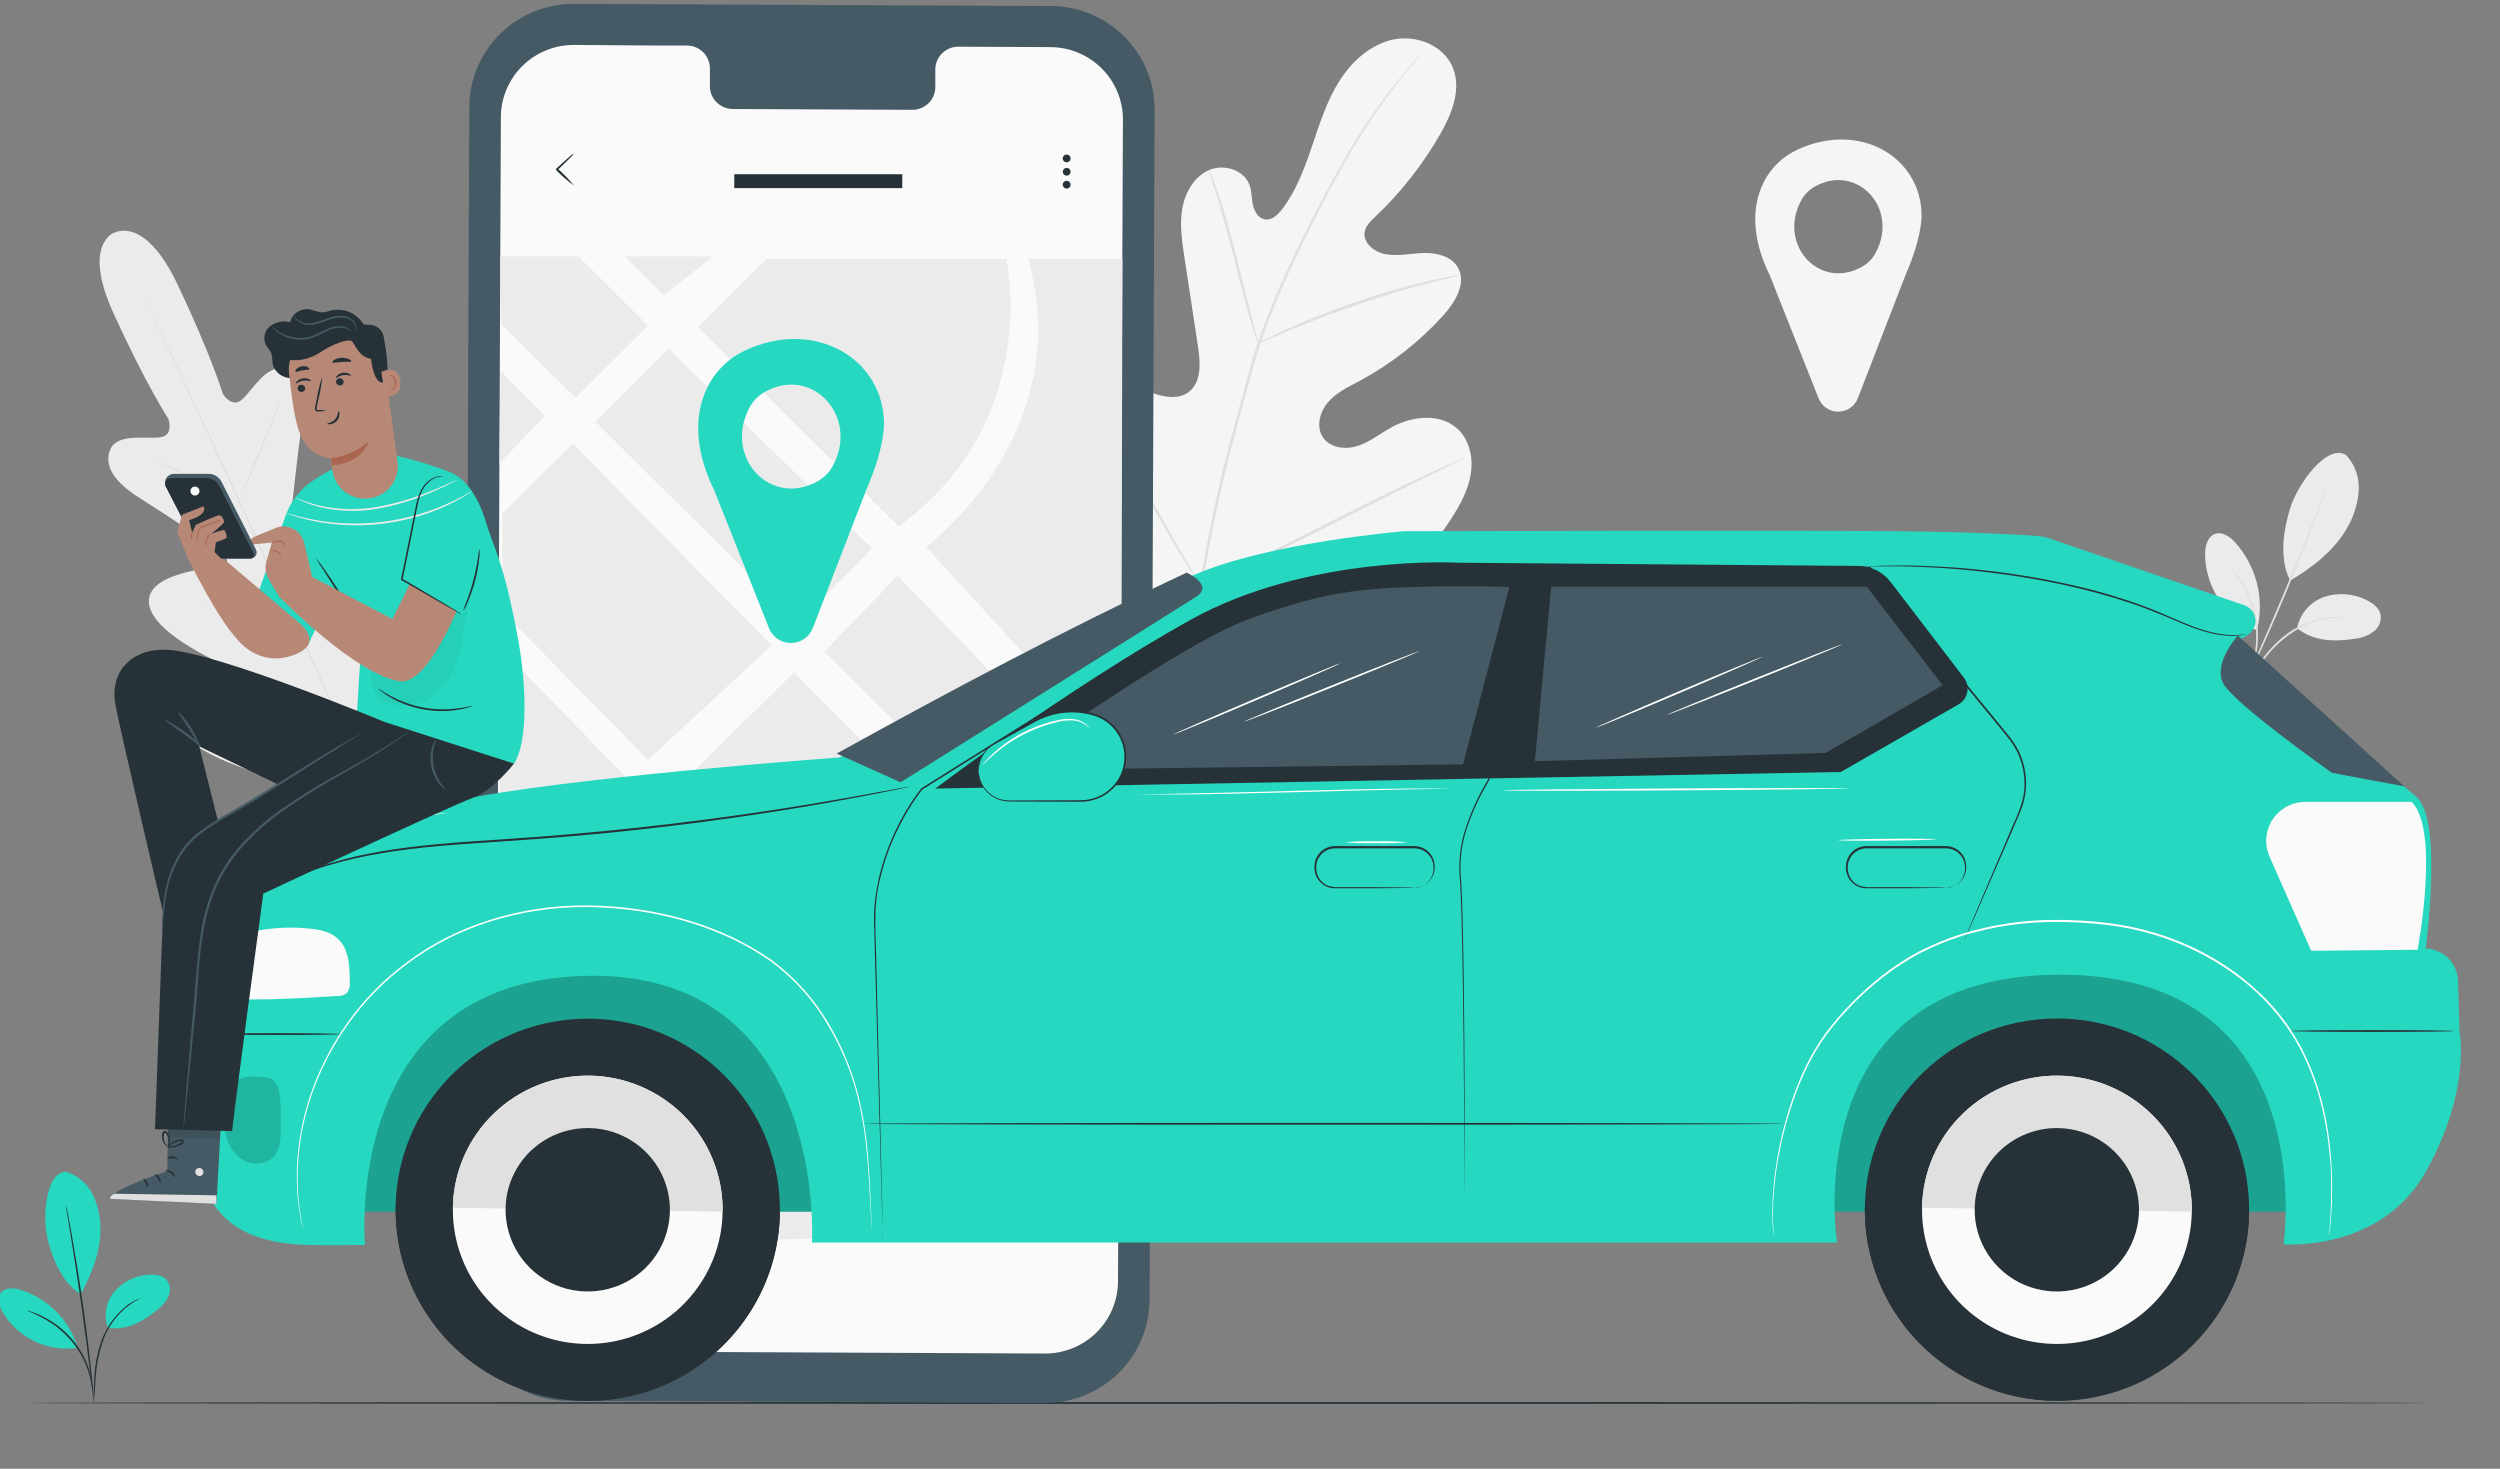<svg width="160" height="94" viewBox="0 0 160 94" fill="none" xmlns="http://www.w3.org/2000/svg">
<rect x="0" y="0" width="160" height="94" fill="#808080" stroke="none"/>
<g clip-path="url(#clip0_469_183)">
<path d="M150.158 29.124C150.439 29.434 150.655 29.797 150.793 30.192C150.93 30.587 150.986 31.005 150.958 31.422C150.895 32.256 150.64 33.064 150.213 33.785C149.431 35.197 147.97 36.345 146.568 37.156C145.763 35.556 146.26 33.538 146.568 32.532C147.066 30.932 148.942 28.366 150.149 29.124" fill="#EBEBEB"/>
<path d="M147.016 40.197C147.105 39.738 147.315 39.312 147.624 38.96C147.933 38.608 148.329 38.344 148.774 38.194C149.22 38.051 149.691 37.997 150.158 38.037C150.625 38.076 151.08 38.207 151.495 38.423C151.882 38.615 152.263 38.907 152.357 39.337C152.388 39.536 152.365 39.74 152.29 39.927C152.216 40.115 152.093 40.279 151.934 40.404C151.612 40.652 151.23 40.809 150.827 40.862C149.448 41.09 148.094 41.072 147.016 40.203" fill="#EBEBEB"/>
<path d="M143.531 44.08C143.58 43.98 143.637 43.885 143.702 43.794L144.193 43.035C144.616 42.404 145.2 41.492 146.133 40.75C146.915 40.106 147.855 39.681 148.857 39.52C149.161 39.475 149.47 39.468 149.776 39.497C149.859 39.504 149.941 39.515 150.022 39.531C150.08 39.531 150.107 39.547 150.107 39.552C149.696 39.527 149.283 39.544 148.875 39.602C147.892 39.789 146.973 40.221 146.204 40.857C145.285 41.577 144.701 42.471 144.262 43.09C144.044 43.403 143.867 43.657 143.738 43.828C143.678 43.919 143.609 44.003 143.531 44.08Z" fill="#E0E0E0"/>
<path d="M148.903 31.211C148.893 31.259 148.879 31.306 148.861 31.351L148.728 31.742C148.609 32.082 148.429 32.569 148.204 33.17C147.744 34.373 147.103 36.025 146.347 37.833C145.591 39.641 144.869 41.262 144.329 42.432C144.06 43.015 143.837 43.483 143.681 43.803C143.605 43.954 143.543 44.078 143.497 44.174C143.477 44.218 143.453 44.26 143.426 44.299C143.437 44.253 143.453 44.208 143.474 44.165C143.518 44.066 143.571 43.936 143.639 43.783L144.253 42.393C144.773 41.218 145.483 39.593 146.239 37.785C146.995 35.977 147.655 34.331 148.126 33.136L148.684 31.721C148.749 31.566 148.799 31.438 148.841 31.339C148.857 31.295 148.877 31.252 148.903 31.211Z" fill="#E0E0E0"/>
<path d="M144.474 40.212C144.694 39.252 144.681 38.254 144.436 37.3C144.19 36.346 143.719 35.464 143.063 34.727C142.727 34.354 142.233 34.002 141.759 34.171C141.286 34.34 141.134 34.928 141.125 35.428C141.124 36.473 141.434 37.495 142.015 38.365C142.597 39.235 143.424 39.914 144.393 40.318" fill="#EBEBEB"/>
<path d="M142.697 36.219C142.778 36.287 142.852 36.364 142.915 36.448C142.999 36.536 143.075 36.63 143.145 36.729C143.23 36.846 143.336 36.969 143.43 37.124C143.54 37.288 143.64 37.458 143.731 37.632C143.84 37.83 143.938 38.033 144.023 38.242C144.219 38.723 144.36 39.224 144.442 39.737C144.515 40.25 144.529 40.77 144.483 41.287C144.462 41.512 144.428 41.735 144.38 41.956C144.342 42.15 144.292 42.341 144.23 42.528C144.184 42.683 144.13 42.836 144.067 42.985C144.024 43.099 143.974 43.211 143.915 43.319C143.875 43.415 143.825 43.507 143.766 43.593C143.741 43.593 143.954 43.188 144.152 42.503C144.206 42.317 144.25 42.129 144.283 41.938C144.326 41.72 144.356 41.499 144.375 41.278C144.415 40.769 144.399 40.258 144.327 39.753C144.245 39.25 144.11 38.758 143.925 38.283C143.833 38.066 143.748 37.86 143.646 37.675C143.559 37.501 143.464 37.332 143.359 37.168C142.973 36.56 142.665 36.235 142.697 36.219Z" fill="#E0E0E0"/>
<path d="M7.334 14.878C7.334 14.878 5.22 15.563 7.27 20.066C9.32 24.569 10.784 26.827 10.784 26.827C10.784 26.827 11.136 27.867 10.263 27.986C9.389 28.105 7.504 27.714 7.063 28.75C6.604 29.822 7.362 30.889 8.936 31.87C10.511 32.85 13.883 35.12 14.186 35.326C14.489 35.531 14.77 36.011 14.186 36.194C13.602 36.377 9.297 36.615 9.536 38.64C9.775 40.665 14.616 42.686 15.135 42.914C15.655 43.143 15.777 43.371 15.719 43.664C15.662 43.956 14.207 43.892 12.984 44.02C11.761 44.148 10.366 44.491 10.603 45.648C10.839 46.804 13.641 49.344 20.688 50.363L23.984 50.624L25.91 47.934C29.684 41.929 29.546 38.162 28.813 37.234C28.08 36.306 26.905 37.138 26.025 37.988C25.145 38.839 24.241 39.977 23.984 39.833C23.727 39.689 23.623 39.451 23.784 38.905C23.945 38.359 25.533 33.387 24.134 31.897C22.734 30.407 19.767 33.515 19.252 33.844C18.737 34.174 18.551 33.639 18.587 33.28C18.624 32.921 19.061 28.891 19.328 27.063C19.594 25.234 19.261 23.977 18.146 23.634C17.07 23.296 16.146 24.983 15.492 25.568C14.836 26.153 14.266 25.214 14.266 25.214C14.266 25.214 13.483 22.649 11.35 18.178C9.217 13.707 7.288 14.912 7.288 14.912" fill="#EBEBEB"/>
<path d="M24.122 51.399C22.568 48.107 19.907 42.215 17.595 37.168C15.282 32.121 13.186 27.554 11.649 24.258L9.826 20.354L9.332 19.294L9.205 19.015C9.188 18.982 9.173 18.948 9.159 18.914C9.159 18.914 9.178 18.944 9.21 19.006L9.345 19.28C9.463 19.524 9.635 19.879 9.858 20.334C10.302 21.248 10.934 22.576 11.71 24.219C13.264 27.508 15.372 32.071 17.686 37.117C20.001 42.164 22.651 48.071 24.189 51.371" fill="#E0E0E0"/>
<path d="M9.688 29.401C9.767 29.419 9.844 29.444 9.918 29.477C10.06 29.529 10.267 29.614 10.52 29.719C11.026 29.931 11.717 30.242 12.476 30.599L14.411 31.513L15 31.787C15.073 31.817 15.144 31.854 15.211 31.897C15.132 31.882 15.055 31.858 14.981 31.824C14.836 31.771 14.632 31.687 14.379 31.579C13.873 31.351 13.186 31.042 12.43 30.686L10.488 29.771L9.899 29.499C9.825 29.475 9.755 29.442 9.688 29.401Z" fill="#E0E0E0"/>
<path d="M15.443 31.714C15.418 31.714 15.999 30.256 16.742 28.484C17.484 26.713 18.121 25.284 18.135 25.284C18.148 25.284 17.581 26.743 16.836 28.516C16.091 30.29 15.471 31.714 15.443 31.714Z" fill="#E0E0E0"/>
<path d="M18.643 39.611C18.684 39.542 18.732 39.477 18.787 39.417C18.898 39.278 19.038 39.106 19.203 38.903C19.553 38.468 20.035 37.865 20.543 37.182C21.051 36.498 21.49 35.867 21.805 35.406L22.177 34.859C22.22 34.79 22.268 34.725 22.322 34.665C22.295 34.741 22.257 34.814 22.21 34.88C22.132 35.017 22.014 35.209 21.865 35.444C21.566 35.918 21.136 36.56 20.624 37.243C20.111 37.927 19.624 38.526 19.259 38.949C19.075 39.159 18.925 39.328 18.817 39.442C18.766 39.505 18.707 39.562 18.643 39.611Z" fill="#E0E0E0"/>
<path d="M12.975 38.672C13.052 38.667 13.129 38.672 13.205 38.686L13.814 38.761C14.326 38.832 15.034 38.935 15.816 39.054C16.597 39.172 17.303 39.282 17.813 39.374L18.417 39.483C18.492 39.492 18.565 39.51 18.636 39.536C18.559 39.541 18.482 39.536 18.406 39.522L17.799 39.447C17.284 39.376 16.576 39.273 15.795 39.154C15.013 39.035 14.308 38.926 13.798 38.834L13.195 38.724C13.12 38.715 13.046 38.697 12.975 38.672Z" fill="#E0E0E0"/>
<path d="M14.905 46.011C15.002 46.009 15.098 46.016 15.193 46.032L15.974 46.128C16.631 46.213 17.539 46.336 18.541 46.48C19.544 46.624 20.451 46.759 21.107 46.864L21.883 46.99C21.979 47.003 22.074 47.023 22.166 47.051C22.069 47.054 21.972 47.047 21.877 47.031L21.097 46.935C20.44 46.85 19.53 46.725 18.528 46.581C17.526 46.437 16.618 46.302 15.963 46.199L15.188 46.071C15.092 46.06 14.998 46.04 14.905 46.011Z" fill="#E0E0E0"/>
<path d="M22 46.978C22.052 46.889 22.111 46.804 22.177 46.725C22.306 46.551 22.476 46.327 22.681 46.055C23.106 45.488 23.69 44.704 24.311 43.819C24.931 42.935 25.474 42.121 25.86 41.534L26.319 40.832C26.371 40.744 26.43 40.66 26.496 40.581C26.456 40.675 26.408 40.766 26.351 40.853C26.253 41.024 26.105 41.271 25.919 41.57C25.547 42.174 25.014 42.997 24.391 43.881C23.768 44.766 23.177 45.547 22.736 46.103C22.506 46.379 22.334 46.603 22.205 46.754C22.144 46.835 22.076 46.91 22 46.978Z" fill="#E0E0E0"/>
<path d="M75.692 41.92C69.803 38.974 67.587 32.249 66.898 26.018C66.783 24.978 66.509 23.904 66.873 22.926C67.236 21.947 68.3 21.159 69.295 21.463C70.12 21.712 70.587 22.558 71.134 23.234C71.854 24.138 72.818 24.82 73.912 25.202C74.625 25.449 75.475 25.541 76.078 25.088C76.903 24.466 76.829 23.218 76.673 22.19C76.382 20.271 76.091 18.354 75.799 16.439C75.643 15.41 75.489 14.361 75.668 13.337C75.848 12.313 76.427 11.305 77.372 10.889C78.316 10.473 79.617 10.862 79.971 11.84C80.118 12.247 80.095 12.695 80.187 13.118C80.279 13.54 80.546 13.984 80.971 14.046C81.396 14.107 81.775 13.755 82.04 13.408C82.959 12.217 83.488 10.773 83.973 9.344C84.458 7.915 84.915 6.457 85.719 5.184C86.524 3.911 87.735 2.82 89.204 2.523C90.672 2.226 92.387 2.91 92.971 4.304C93.555 5.698 92.92 7.296 92.164 8.603C91.048 10.545 89.654 12.316 88.027 13.861C87.733 14.137 87.416 14.437 87.338 14.836C87.213 15.554 87.965 16.142 88.68 16.27C89.489 16.414 90.314 16.215 91.135 16.192C91.955 16.169 92.881 16.4 93.297 17.106C93.874 18.098 93.15 19.328 92.378 20.176C90.845 21.873 89.03 23.295 87.011 24.379C86.289 24.766 85.524 25.125 84.986 25.751C84.448 26.377 84.214 27.351 84.69 28.02C85.165 28.69 86.151 28.788 86.928 28.526C87.705 28.263 88.356 27.73 89.075 27.337C90.42 26.599 92.27 26.423 93.359 27.522C94.074 28.24 94.29 29.351 94.127 30.354C93.964 31.358 93.47 32.267 92.927 33.122C91.033 36.11 88.427 38.672 85.292 40.283C82.157 41.895 79.146 42.642 75.694 41.922" fill="#F5F5F5"/>
<path d="M76.733 37.801C77.278 34.275 78.025 30.783 78.971 27.342L79.702 24.628C79.944 23.739 80.183 22.857 80.47 22.009C81.025 20.381 81.67 18.784 82.403 17.227C83.092 15.737 83.798 14.347 84.471 13.051C85.145 11.755 85.8 10.562 86.439 9.499C87.441 7.817 88.576 6.217 89.834 4.713C90.277 4.18 90.636 3.778 90.882 3.511L91.162 3.207C91.193 3.17 91.227 3.137 91.263 3.106C91.239 3.147 91.211 3.184 91.178 3.218L90.909 3.536C90.679 3.812 90.326 4.222 89.891 4.761C88.66 6.276 87.544 7.881 86.554 9.561C85.922 10.626 85.278 11.822 84.612 13.118C83.945 14.414 83.244 15.806 82.561 17.294C81.834 18.85 81.192 20.445 80.64 22.071C80.355 22.916 80.118 23.79 79.877 24.681C79.636 25.573 79.397 26.478 79.151 27.392C78.205 30.826 77.454 34.311 76.9 37.828" fill="#E0E0E0"/>
<path d="M80.523 21.995C80.452 21.86 80.397 21.718 80.357 21.57C80.263 21.294 80.127 20.885 79.99 20.389C79.695 19.383 79.335 17.984 78.944 16.439C78.553 14.894 78.171 13.502 77.864 12.505C77.71 12.007 77.581 11.605 77.489 11.328C77.432 11.187 77.39 11.039 77.365 10.889C77.445 11.018 77.51 11.156 77.558 11.301C77.673 11.57 77.82 11.968 77.992 12.464C78.335 13.451 78.737 14.843 79.13 16.391L80.121 20.352C80.242 20.827 80.345 21.227 80.431 21.55C80.478 21.694 80.509 21.844 80.523 21.995Z" fill="#E0E0E0"/>
<path d="M93.47 17.609C93.301 17.672 93.126 17.718 92.948 17.749C92.612 17.829 92.123 17.941 91.525 18.098C90.326 18.405 88.682 18.885 86.894 19.493C85.106 20.101 83.511 20.729 82.371 21.211C81.798 21.44 81.341 21.655 81.024 21.794C80.864 21.877 80.696 21.945 80.523 21.995C80.667 21.891 80.821 21.801 80.982 21.726C81.29 21.566 81.741 21.342 82.306 21.086C83.437 20.569 85.03 19.925 86.823 19.31C88.352 18.782 89.908 18.334 91.484 17.966C92.088 17.824 92.582 17.737 92.925 17.675C93.104 17.636 93.286 17.614 93.47 17.609Z" fill="#E0E0E0"/>
<path d="M76.864 37.534C76.819 37.49 76.78 37.441 76.749 37.387C76.668 37.266 76.572 37.118 76.452 36.93C76.195 36.542 75.839 35.97 75.409 35.259C74.547 33.835 73.418 31.831 72.203 29.602C70.987 27.374 69.876 25.371 69.044 23.943L68.056 22.242L67.79 21.785C67.755 21.733 67.727 21.676 67.707 21.616C67.752 21.66 67.791 21.71 67.822 21.765L68.118 22.222C68.376 22.61 68.732 23.182 69.162 23.895C70.024 25.319 71.154 27.323 72.379 29.552C73.605 31.78 74.703 33.79 75.535 35.23L76.523 36.932C76.632 37.118 76.719 37.273 76.79 37.39C76.82 37.435 76.845 37.483 76.864 37.534Z" fill="#E0E0E0"/>
<path d="M93.723 29.326C93.672 29.364 93.616 29.397 93.557 29.422L93.07 29.657L91.266 30.539C89.742 31.287 87.648 32.34 85.338 33.511C83.028 34.681 80.92 35.714 79.38 36.43C78.611 36.786 77.985 37.07 77.542 37.257L77.038 37.467C76.981 37.497 76.92 37.518 76.857 37.529C76.908 37.491 76.964 37.459 77.022 37.433L77.51 37.188L79.316 36.306C80.84 35.561 82.931 34.507 85.244 33.335C87.556 32.162 89.659 31.131 91.199 30.416C91.969 30.059 92.594 29.776 93.038 29.588L93.541 29.378C93.599 29.352 93.66 29.334 93.723 29.326Z" fill="#E0E0E0"/>
<path d="M122.981 13.806C122.981 10.075 119.042 7.714 115.024 9.582C114.116 10.005 113.373 10.713 112.91 11.598C111.901 13.545 112.347 15.767 113.264 17.614L116.389 25.492C116.488 25.744 116.66 25.96 116.884 26.112C117.108 26.264 117.373 26.346 117.644 26.346C117.916 26.346 118.181 26.264 118.404 26.112C118.628 25.96 118.801 25.744 118.899 25.492L121.965 17.57C123.025 15.15 122.981 13.806 122.981 13.806ZM119.207 17.051C116.507 18.613 113.769 15.726 115.249 12.878C115.443 12.498 115.741 12.181 116.109 11.963C118.81 10.402 121.545 13.289 120.065 16.137C119.872 16.517 119.575 16.834 119.207 17.051Z" fill="#F5F5F5"/>
<path d="M155.568 89.79C155.568 89.824 121.092 89.849 78.585 89.849C36.078 89.849 1.588 89.824 1.588 89.79C1.588 89.755 36.051 89.73 78.585 89.73C121.12 89.73 155.568 89.758 155.568 89.79Z" fill="#263238"/>
<path d="M66.886 89.79L36.336 89.65C34.572 89.639 32.885 88.934 31.643 87.688C30.401 86.442 29.707 84.757 29.712 83.003L30.036 6.837C30.046 5.082 30.756 3.403 32.009 2.167C33.263 0.932 34.957 0.241 36.722 0.247L67.272 0.386C69.035 0.397 70.722 1.102 71.964 2.347C73.205 3.592 73.9 5.275 73.896 7.029L73.572 83.195C73.563 84.951 72.854 86.631 71.601 87.868C70.347 89.104 68.652 89.795 66.886 89.79Z" fill="#455A64"/>
<path d="M67.229 3.015L61.306 2.988C60.916 2.995 60.545 3.155 60.274 3.434C60.003 3.713 59.854 4.088 59.86 4.476V5.545C59.863 5.737 59.828 5.928 59.757 6.106C59.686 6.285 59.58 6.448 59.445 6.586C59.311 6.723 59.15 6.833 58.973 6.909C58.796 6.985 58.605 7.026 58.412 7.029L46.865 6.976C46.475 6.965 46.106 6.8 45.837 6.519C45.569 6.238 45.424 5.862 45.433 5.474V4.405C45.44 4.02 45.294 3.647 45.027 3.368C44.76 3.089 44.393 2.926 44.006 2.914H41.923L36.74 2.876C35.505 2.869 34.317 3.352 33.438 4.216C32.56 5.081 32.063 6.257 32.056 7.486L31.741 81.831C31.736 83.06 32.221 84.241 33.091 85.114C33.961 85.987 35.144 86.481 36.38 86.487L66.87 86.626C67.482 86.629 68.089 86.512 68.656 86.281C69.222 86.051 69.737 85.712 70.172 85.283C70.607 84.855 70.953 84.345 71.189 83.784C71.426 83.222 71.549 82.62 71.552 82.012L71.867 7.669C71.87 7.06 71.752 6.457 71.52 5.894C71.289 5.331 70.948 4.819 70.517 4.387C70.086 3.954 69.574 3.611 69.01 3.376C68.446 3.14 67.841 3.018 67.229 3.015Z" fill="#FAFAFA"/>
<path d="M32.019 16.411H37.016L41.475 20.848L36.839 25.458L32.072 20.715L32.019 16.411Z" fill="#EBEBEB"/>
<path d="M42.493 18.901L39.988 16.411H45.624L42.493 18.901Z" fill="#EBEBEB"/>
<path d="M44.684 20.935L49.071 16.572H64.402C64.402 16.572 66.748 26.994 57.506 33.687L44.684 20.935Z" fill="#EBEBEB"/>
<path d="M42.806 22.325L38.112 26.994L51.101 39.911L55.794 35.086L42.806 22.325Z" fill="#EBEBEB"/>
<path d="M31.962 29.641L34.904 26.606L32.019 23.737L31.962 29.641Z" fill="#EBEBEB"/>
<path d="M36.664 28.395L32.146 32.889V39.134L41.475 48.626L49.379 41.312L36.664 28.395Z" fill="#EBEBEB"/>
<path d="M59.265 34.997C59.265 34.997 68.946 27.938 65.815 16.572H71.835L71.761 48.654L59.265 34.997Z" fill="#EBEBEB"/>
<path d="M57.444 36.848L52.765 41.707L67.116 55.982L71.506 51.355L57.444 36.848Z" fill="#EBEBEB"/>
<path d="M50.809 43.038L43.452 50.302L58.166 64.832L65.51 57.771L50.809 43.038Z" fill="#EBEBEB"/>
<path d="M46.952 79.433L58.201 67.84L68.9 78.686L46.952 79.433Z" fill="#EBEBEB"/>
<path d="M59.954 66.343L71.676 54.8C71.676 55.312 71.575 78.734 71.575 78.734L59.954 66.343Z" fill="#EBEBEB"/>
<path d="M49.926 59.861L56.571 66.469L43.452 79.931L37.391 72.702L49.926 59.861Z" fill="#EBEBEB"/>
<path d="M31.973 73.639C32.601 73.577 48.669 58.612 48.669 58.612L31.973 41.408V73.639Z" fill="#EBEBEB"/>
<path d="M31.741 77.049L35.609 73.639L40.967 79.931H31.741V77.524" fill="#EBEBEB"/>
<path d="M36.74 11.881C36.331 11.581 35.947 11.249 35.591 10.889C35.591 10.715 35.591 10.841 35.591 10.802L35.607 10.789L35.635 10.763L35.692 10.711L35.803 10.608L36.012 10.416L36.373 10.096C36.482 9.985 36.605 9.889 36.74 9.81C36.658 9.935 36.559 10.047 36.446 10.144L36.101 10.482L35.897 10.679L35.786 10.784L35.731 10.837L35.701 10.862L35.688 10.875V10.789C36.067 11.125 36.419 11.49 36.74 11.881Z" fill="#263238"/>
<path d="M68.516 10.137C68.516 10.187 68.502 10.235 68.475 10.277C68.447 10.318 68.408 10.35 68.362 10.369C68.316 10.388 68.266 10.393 68.217 10.384C68.168 10.374 68.123 10.351 68.088 10.316C68.053 10.281 68.029 10.236 68.019 10.188C68.01 10.139 68.015 10.089 68.034 10.043C68.053 9.998 68.086 9.959 68.127 9.931C68.169 9.904 68.218 9.89 68.268 9.89C68.333 9.89 68.397 9.916 68.443 9.963C68.49 10.009 68.516 10.072 68.516 10.137Z" fill="#263238"/>
<path d="M68.445 10.816C68.48 10.851 68.504 10.895 68.513 10.944C68.523 10.992 68.518 11.042 68.499 11.088C68.48 11.133 68.448 11.172 68.407 11.2C68.366 11.227 68.317 11.242 68.268 11.242C68.218 11.242 68.17 11.227 68.128 11.2C68.087 11.172 68.055 11.133 68.036 11.088C68.017 11.042 68.012 10.992 68.022 10.944C68.032 10.895 68.056 10.851 68.091 10.816C68.138 10.77 68.201 10.744 68.268 10.744C68.334 10.744 68.397 10.77 68.445 10.816Z" fill="#263238"/>
<path d="M68.516 11.845C68.51 11.906 68.481 11.964 68.435 12.005C68.389 12.047 68.329 12.07 68.266 12.07C68.204 12.07 68.144 12.047 68.098 12.005C68.052 11.964 68.023 11.906 68.017 11.845C68.014 11.81 68.018 11.775 68.029 11.742C68.04 11.709 68.058 11.679 68.081 11.653C68.105 11.628 68.133 11.607 68.165 11.593C68.197 11.579 68.231 11.572 68.266 11.572C68.301 11.572 68.336 11.579 68.368 11.593C68.4 11.607 68.428 11.628 68.452 11.653C68.475 11.679 68.493 11.709 68.504 11.742C68.515 11.775 68.519 11.81 68.516 11.845Z" fill="#263238"/>
<path d="M57.745 11.15H46.993V12.041H57.745V11.15Z" fill="#263238"/>
<path d="M56.576 27.143C56.576 22.978 52.176 20.34 47.69 22.427C46.675 22.899 45.844 23.69 45.327 24.679C44.199 26.852 44.697 29.335 45.72 31.396L49.214 40.199C49.324 40.479 49.517 40.72 49.767 40.89C50.017 41.06 50.313 41.151 50.616 41.151C50.919 41.151 51.215 41.06 51.465 40.89C51.715 40.72 51.907 40.479 52.018 40.199L55.44 31.351C56.626 28.654 56.576 27.143 56.576 27.143ZM52.37 30.777C49.354 32.521 46.297 29.298 47.95 26.116C48.167 25.697 48.5 25.347 48.908 25.106C51.926 23.362 54.983 26.585 53.328 29.767C53.111 30.187 52.779 30.537 52.37 30.777Z" fill="#26D8C0"/>
<path d="M148 58.942H20.479V77.55H148V58.942Z" fill="#26D8C0"/>
<g opacity="0.5">
<path opacity="0.5" d="M148 58.942H20.479V77.55H148V58.942Z" fill="black"/>
</g>
<path d="M38.442 89.624C45.218 89.171 50.341 83.34 49.885 76.602C49.429 69.864 43.566 64.769 36.791 65.222C30.015 65.676 24.892 71.506 25.348 78.244C25.803 84.983 31.666 90.078 38.442 89.624Z" fill="#263238"/>
<path d="M25.322 77.216C25.322 77.228 25.322 77.239 25.322 77.248C25.298 78.854 25.593 80.449 26.19 81.941C26.786 83.434 27.672 84.795 28.797 85.947C29.923 87.099 31.265 88.019 32.748 88.655C34.231 89.291 35.825 89.63 37.44 89.654C39.055 89.677 40.659 89.384 42.159 88.791C43.66 88.198 45.029 87.316 46.187 86.197C47.346 85.078 48.271 83.743 48.911 82.269C49.55 80.794 49.891 79.208 49.915 77.602C49.915 77.591 49.915 77.579 49.915 77.57L25.322 77.216Z" fill="#263238"/>
<path d="M28.983 77.3C28.958 78.999 29.44 80.666 30.367 82.092C31.295 83.517 32.627 84.638 34.195 85.31C35.763 85.983 37.496 86.178 39.176 85.871C40.855 85.564 42.405 84.769 43.63 83.586C44.855 82.403 45.7 80.885 46.057 79.224C46.414 77.563 46.268 75.835 45.637 74.257C45.007 72.678 43.919 71.322 42.513 70.358C41.107 69.395 39.445 68.868 37.738 68.843C35.449 68.811 33.242 69.684 31.6 71.27C29.958 72.856 29.017 75.025 28.983 77.3Z" fill="#FAFAFA"/>
<path d="M37.738 68.841C35.449 68.808 33.241 69.681 31.599 71.267C29.957 72.853 29.016 75.022 28.983 77.298L46.246 77.547C46.279 75.271 45.401 73.075 43.805 71.442C42.21 69.809 40.027 68.874 37.738 68.841Z" fill="#E0E0E0"/>
<path d="M32.357 77.349C32.342 78.383 32.635 79.399 33.2 80.267C33.766 81.136 34.577 81.818 35.532 82.228C36.487 82.638 37.543 82.756 38.566 82.569C39.59 82.382 40.534 81.898 41.28 81.177C42.026 80.456 42.54 79.531 42.758 78.519C42.975 77.508 42.886 76.455 42.502 75.494C42.118 74.532 41.455 73.706 40.599 73.119C39.742 72.532 38.73 72.211 37.69 72.197C36.999 72.187 36.314 72.312 35.672 72.566C35.031 72.819 34.446 73.196 33.95 73.674C33.455 74.153 33.06 74.723 32.786 75.354C32.513 75.984 32.367 76.662 32.357 77.349Z" fill="#263238"/>
<path d="M132.36 89.62C139.14 89.229 144.317 83.446 143.924 76.704C143.531 69.961 137.716 64.813 130.936 65.204C124.156 65.595 118.979 71.378 119.372 78.12C119.766 84.862 125.58 90.011 132.36 89.62Z" fill="#263238"/>
<path d="M119.35 77.216C119.35 77.228 119.35 77.239 119.35 77.248C119.326 78.854 119.621 80.449 120.218 81.941C120.814 83.434 121.7 84.795 122.825 85.947C123.951 87.099 125.293 88.019 126.776 88.655C128.259 89.291 129.853 89.63 131.468 89.654C133.083 89.677 134.687 89.384 136.187 88.791C137.688 88.198 139.057 87.316 140.215 86.197C141.374 85.078 142.299 83.743 142.939 82.269C143.578 80.794 143.919 79.208 143.943 77.602C143.943 77.591 143.943 77.579 143.943 77.57L119.35 77.216Z" fill="#263238"/>
<path d="M123.011 77.3C122.986 78.999 123.468 80.666 124.395 82.092C125.323 83.517 126.655 84.638 128.223 85.31C129.791 85.983 131.524 86.178 133.204 85.871C134.883 85.564 136.433 84.769 137.658 83.586C138.883 82.403 139.728 80.885 140.085 79.224C140.442 77.563 140.296 75.835 139.665 74.257C139.035 72.678 137.948 71.322 136.541 70.358C135.135 69.395 133.473 68.868 131.766 68.843C129.477 68.811 127.27 69.684 125.628 71.27C123.986 72.856 123.045 75.025 123.011 77.3Z" fill="#FAFAFA"/>
<path d="M131.766 68.841C129.477 68.808 127.269 69.681 125.627 71.267C123.986 72.853 123.045 75.022 123.011 77.298L140.275 77.547C140.307 75.271 139.429 73.075 137.833 71.442C136.238 69.809 134.055 68.874 131.766 68.841Z" fill="#E0E0E0"/>
<path d="M126.378 77.349C126.363 78.383 126.656 79.399 127.222 80.267C127.787 81.136 128.598 81.818 129.553 82.228C130.509 82.638 131.564 82.756 132.588 82.569C133.611 82.382 134.555 81.898 135.301 81.177C136.047 80.456 136.561 79.531 136.779 78.519C136.997 77.508 136.908 76.455 136.523 75.494C136.139 74.532 135.477 73.706 134.62 73.119C133.763 72.532 132.751 72.211 131.711 72.197C131.02 72.187 130.335 72.312 129.693 72.566C129.052 72.819 128.467 73.196 127.971 73.674C127.476 74.153 127.081 74.723 126.807 75.354C126.534 75.984 126.388 76.662 126.378 77.349Z" fill="#263238"/>
<path d="M53.733 48.473C53.733 48.473 35.626 49.801 28.91 51.298C24.18 52.352 15.059 54.174 15.17 59.879L15.894 63.97C15.894 63.97 12.513 65.506 12.513 69.429C12.513 73.351 11.688 79.431 19.585 79.675C20.886 79.714 23.357 79.675 23.357 79.675C23.357 79.675 21.842 62.949 37.292 62.459C53.011 61.961 51.967 79.522 51.967 79.522H117.571C117.571 79.522 114.877 62.414 131.798 62.38C148.719 62.345 146.145 79.634 146.145 79.634C146.145 79.634 152.369 80.169 155.265 74.967C158.161 69.765 157.409 66.053 157.409 66.053L157.313 62.764C157.294 62.224 157.071 61.711 156.687 61.329C156.303 60.947 155.787 60.725 155.244 60.706C155.244 60.706 156.375 52.428 154.64 50.994C152.904 49.561 143.396 40.914 143.396 40.914L143.856 40.633C144.026 40.526 144.162 40.373 144.249 40.192C144.335 40.011 144.369 39.809 144.345 39.61C144.321 39.411 144.24 39.223 144.113 39.067C143.986 38.912 143.817 38.795 143.626 38.731C140.015 37.497 132.876 35.054 131.198 34.471C130.947 34.382 130.685 34.327 130.419 34.306C129.417 34.231 126.581 34.053 121.375 33.998C115.033 33.929 89.857 33.998 89.857 33.998C89.857 33.998 81.192 34.706 76.365 36.818C71.304 39.04 53.733 48.473 53.733 48.473Z" fill="#26D8C0"/>
<g opacity="0.4">
<path opacity="0.4" d="M17.105 68.972C16.448 68.839 15.441 68.828 14.94 69.269C14.568 69.598 14.469 70.13 14.414 70.622C14.308 71.295 14.323 71.981 14.46 72.649C14.529 72.983 14.667 73.299 14.864 73.576C15.062 73.855 15.316 74.089 15.609 74.265C16.211 74.59 17.034 74.537 17.5 74.037C17.928 73.579 17.976 72.894 17.96 72.284C17.944 71.401 18.015 70.654 17.852 69.787C17.816 69.604 17.737 69.431 17.622 69.282C17.565 69.194 17.488 69.119 17.397 69.065C17.306 69.011 17.204 68.978 17.098 68.969" fill="black"/>
</g>
<path d="M15.898 63.97C17.82 63.97 19.684 63.865 21.603 63.742C21.812 63.751 22.018 63.689 22.187 63.566C22.264 63.47 22.321 63.361 22.356 63.243C22.39 63.125 22.401 63.002 22.387 62.88C22.387 61.856 22.345 60.69 21.564 60.023C21.086 59.616 20.431 59.488 19.803 59.431C18.245 59.264 16.669 59.419 15.174 59.888L15.898 63.97Z" fill="#FAFAFA"/>
<path d="M55.817 78.999C55.817 78.999 55.817 78.944 55.803 78.834C55.79 78.725 55.785 78.562 55.771 78.354C55.748 77.929 55.714 77.31 55.67 76.51C55.626 75.71 55.571 74.729 55.456 73.596C55.338 72.312 55.111 71.04 54.778 69.794C54.359 68.289 53.736 66.848 52.928 65.509C52.013 63.962 50.796 62.613 49.349 61.541C46.249 59.346 42.059 58.112 37.676 58.053C33.293 57.993 29.1 59.371 26.076 61.682C24.626 62.749 23.356 64.038 22.313 65.502C21.403 66.772 20.663 68.156 20.111 69.616C19.657 70.823 19.344 72.079 19.18 73.358C19.052 74.322 19.015 75.296 19.068 76.267C19.105 76.881 19.182 77.492 19.298 78.096C19.334 78.299 19.364 78.457 19.383 78.567C19.401 78.677 19.408 78.729 19.408 78.729C19.408 78.729 19.394 78.677 19.371 78.572L19.272 78.114C19.147 77.511 19.064 76.9 19.024 76.286C18.962 75.311 18.992 74.333 19.116 73.365C19.274 72.079 19.583 70.817 20.035 69.602C20.585 68.13 21.325 66.736 22.237 65.454C23.282 63.978 24.558 62.679 26.016 61.605C29.054 59.282 33.256 57.89 37.673 57.947C42.091 58.005 46.288 59.25 49.414 61.465C50.869 62.549 52.092 63.91 53.011 65.47C53.818 66.819 54.437 68.272 54.849 69.787C55.18 71.039 55.402 72.316 55.514 73.605C55.622 74.748 55.67 75.721 55.707 76.521C55.744 77.321 55.769 77.943 55.787 78.368C55.787 78.576 55.801 78.736 55.806 78.848C55.81 78.96 55.817 78.999 55.817 78.999Z" fill="white"/>
<path d="M56.507 79.282V79.145L56.493 78.741C56.481 78.38 56.465 77.852 56.442 77.161C56.403 75.774 56.346 73.746 56.272 71.166C56.199 68.585 56.114 65.452 56.015 61.863C55.989 60.965 55.967 60.034 55.939 59.086C55.923 58.601 55.944 58.116 56.003 57.634L56.107 56.898L56.258 56.16C56.496 55.151 56.839 54.17 57.281 53.232C57.736 52.249 58.299 51.318 58.959 50.457L70.32 43.34L73.388 41.42C74.423 40.736 75.508 40.133 76.636 39.616C77.789 39.076 78.973 38.602 80.18 38.197C80.782 37.986 81.401 37.815 82.019 37.632C82.637 37.449 83.267 37.298 83.906 37.175C86.315 36.662 88.764 36.356 91.227 36.261C93.589 36.148 95.956 36.156 98.317 36.284H98.384L98.368 36.35L95.315 49.929C94.751 50.85 94.289 51.829 93.936 52.848C93.589 53.815 93.433 54.84 93.477 55.865C93.555 56.869 93.582 57.852 93.608 58.805C93.633 59.758 93.644 60.681 93.663 61.58C93.716 65.168 93.73 68.297 93.739 70.876C93.748 73.454 93.739 75.481 93.739 76.866C93.739 77.552 93.739 78.085 93.739 78.446C93.739 78.622 93.739 78.757 93.739 78.85C93.739 78.944 93.739 78.988 93.739 78.988C93.739 78.988 93.739 78.94 93.739 78.85C93.739 78.761 93.739 78.622 93.739 78.446C93.739 78.085 93.739 77.557 93.739 76.866C93.739 75.481 93.718 73.454 93.702 70.878C93.686 68.302 93.663 65.164 93.601 61.58C93.582 60.684 93.562 59.759 93.541 58.807C93.513 57.854 93.486 56.876 93.405 55.872C93.359 54.834 93.515 53.796 93.865 52.816C94.216 51.788 94.678 50.802 95.244 49.874V49.89C96.18 45.71 97.202 41.148 98.285 36.309L98.338 36.377C95.981 36.251 93.62 36.245 91.263 36.359C88.807 36.453 86.364 36.76 83.961 37.273C83.325 37.399 82.704 37.575 82.081 37.73C81.458 37.886 80.849 38.085 80.242 38.293C79.035 38.699 77.851 39.173 76.698 39.714C75.576 40.228 74.496 40.827 73.467 41.506L70.396 43.426L59.035 50.528V50.517C58.376 51.372 57.815 52.297 57.362 53.276C56.92 54.206 56.578 55.181 56.341 56.183C55.824 58.142 56.084 60.069 56.088 61.863L56.318 71.166C56.38 73.744 56.428 75.774 56.461 77.159C56.477 77.845 56.486 78.38 56.495 78.741C56.495 78.916 56.495 79.051 56.495 79.145C56.507 79.237 56.507 79.282 56.507 79.282Z" fill="#263238"/>
<path d="M98.234 36.66H98.342L98.657 36.649L99.878 36.619L104.403 36.532L119.66 36.272H119.69L119.708 36.295L121.846 38.898C124.011 41.543 126.075 44.057 127.951 46.343L128.64 47.188C128.863 47.472 129.055 47.779 129.212 48.103C129.497 48.704 129.652 49.358 129.666 50.023C129.681 50.688 129.555 51.348 129.297 51.961L128.608 53.561L126.498 58.416L125.919 59.733L125.765 60.075C125.73 60.151 125.71 60.19 125.71 60.19C125.71 60.19 125.723 60.149 125.753 60.071C125.783 59.993 125.836 59.872 125.896 59.723C126.027 59.417 126.213 58.969 126.454 58.398L128.523 53.529C128.918 52.496 129.615 51.408 129.566 50.082C129.556 49.408 129.399 48.745 129.107 48.137C128.953 47.822 128.765 47.523 128.546 47.248L127.856 46.402L121.745 38.965L119.61 36.361L119.656 36.384L104.396 36.612L99.871 36.665H98.65H98.338L98.234 36.66Z" fill="#263238"/>
<path d="M90.523 56.839C90.523 56.839 90.588 56.839 90.705 56.812C90.877 56.781 91.041 56.716 91.187 56.62C91.419 56.469 91.592 56.245 91.679 55.984C91.732 55.822 91.754 55.651 91.744 55.481C91.738 55.291 91.689 55.105 91.601 54.937C91.498 54.746 91.346 54.585 91.159 54.472C90.973 54.359 90.76 54.298 90.541 54.295H88.992H85.441C85.141 54.295 84.853 54.408 84.632 54.61C84.417 54.805 84.28 55.071 84.246 55.358C84.211 55.635 84.263 55.917 84.393 56.165C84.527 56.397 84.734 56.58 84.982 56.684C85.228 56.767 85.488 56.799 85.747 56.777H86.499H87.85L89.806 56.795L90.337 56.807C90.399 56.806 90.462 56.81 90.523 56.821C90.461 56.828 90.399 56.832 90.337 56.832H89.806L87.85 56.85H86.499H85.747C85.616 56.85 85.49 56.85 85.349 56.85C85.209 56.842 85.071 56.81 84.94 56.757C84.668 56.645 84.441 56.447 84.294 56.192C84.149 55.925 84.091 55.618 84.131 55.317C84.167 54.996 84.321 54.7 84.562 54.484C84.804 54.269 85.117 54.15 85.441 54.149H88.992H90.544C90.778 54.154 91.007 54.221 91.206 54.345C91.405 54.468 91.567 54.643 91.675 54.85C91.767 55.031 91.816 55.229 91.82 55.431C91.827 55.609 91.801 55.788 91.744 55.957C91.647 56.228 91.459 56.459 91.213 56.61C91.061 56.706 90.888 56.767 90.709 56.786C90.65 56.811 90.587 56.829 90.523 56.839Z" fill="#263238"/>
<path d="M124.54 56.839C124.54 56.839 124.604 56.839 124.721 56.812C124.894 56.781 125.058 56.716 125.204 56.62C125.436 56.469 125.609 56.245 125.696 55.984C125.749 55.822 125.77 55.651 125.76 55.481C125.755 55.291 125.706 55.105 125.618 54.937C125.515 54.746 125.362 54.585 125.176 54.472C124.99 54.359 124.776 54.298 124.558 54.295H123.009H119.458C119.158 54.295 118.869 54.408 118.649 54.61C118.434 54.805 118.297 55.071 118.263 55.358C118.228 55.635 118.279 55.917 118.41 56.165C118.543 56.397 118.75 56.58 118.998 56.684C119.244 56.767 119.505 56.799 119.764 56.777H120.515H121.867L123.823 56.795L124.354 56.807C124.416 56.806 124.478 56.81 124.54 56.821C124.478 56.828 124.416 56.832 124.354 56.832H123.823L121.867 56.85H120.515H119.764C119.633 56.85 119.506 56.85 119.366 56.85C119.225 56.842 119.087 56.81 118.957 56.757C118.684 56.645 118.457 56.447 118.311 56.192C118.165 55.925 118.108 55.618 118.148 55.317C118.184 54.996 118.337 54.7 118.579 54.484C118.821 54.269 119.133 54.15 119.458 54.149H123.009H124.56C124.795 54.154 125.024 54.221 125.223 54.345C125.422 54.468 125.584 54.643 125.691 54.85C125.783 55.031 125.833 55.229 125.836 55.431C125.843 55.609 125.818 55.788 125.76 55.957C125.663 56.228 125.476 56.459 125.229 56.61C125.077 56.706 124.905 56.767 124.726 56.786C124.666 56.811 124.604 56.829 124.54 56.839Z" fill="#263238"/>
<path d="M154.348 51.321H147.544C147.087 51.321 146.638 51.445 146.247 51.68C145.855 51.915 145.535 52.252 145.322 52.654C145.147 52.987 145.049 53.355 145.036 53.73C145.023 54.106 145.096 54.479 145.248 54.823L147.915 60.85L154.727 60.784C154.727 60.784 156.177 53.143 154.348 51.321Z" fill="#FAFAFA"/>
<path d="M59.862 50.468L94.966 49.824L117.812 49.408L125.346 45.081C125.49 44.998 125.614 44.886 125.71 44.752C125.806 44.618 125.873 44.465 125.905 44.303C125.938 44.141 125.935 43.975 125.898 43.814C125.86 43.654 125.789 43.503 125.689 43.371L120.998 37.243C120.757 36.928 120.446 36.672 120.09 36.494C119.734 36.316 119.342 36.222 118.943 36.219L93.389 36.014C93.389 36.014 83.768 35.456 76.186 39.671C68.213 44.121 59.862 50.468 59.862 50.468Z" fill="#263238"/>
<path d="M75.949 36.647C75.949 36.647 77.71 37.445 76.565 38.183C75.42 38.921 57.635 50.069 57.635 50.069L53.546 48.229C60.789 44.222 68.102 40.325 75.949 36.647Z" fill="#455A64"/>
<path d="M58.21 50.352L58.099 50.38L57.775 50.45L56.527 50.706C55.443 50.921 53.87 51.223 51.931 51.557C48.023 52.224 42.617 53.001 36.602 53.518C35.097 53.648 33.614 53.746 32.208 53.847C30.801 53.947 29.418 54.028 28.117 54.144C25.513 54.373 23.182 54.748 21.288 55.307C19.783 55.724 18.334 56.321 16.974 57.086C16.484 57.342 16.135 57.593 15.889 57.744L15.609 57.92L15.51 57.977C15.539 57.953 15.57 57.931 15.602 57.911L15.875 57.724C16.119 57.566 16.464 57.307 16.951 57.038C18.303 56.252 19.748 55.638 21.254 55.209C23.152 54.636 25.49 54.249 28.096 54.018C29.399 53.895 30.769 53.808 32.19 53.714C33.61 53.621 35.079 53.511 36.582 53.381C42.594 52.864 48.007 52.101 51.908 51.454C53.859 51.132 55.431 50.843 56.518 50.642L57.771 50.414L58.097 50.354L58.21 50.352Z" fill="#263238"/>
<path d="M157.067 65.984C157.067 66.018 154.727 66.043 151.843 66.043C148.958 66.043 146.616 66.018 146.616 65.984C146.616 65.95 148.956 65.925 151.843 65.925C154.729 65.925 157.067 65.952 157.067 65.984Z" fill="#263238"/>
<path d="M114.263 71.922C114.263 71.957 101.057 71.982 84.768 71.982C68.479 71.982 55.27 71.957 55.27 71.922C55.27 71.888 68.475 71.863 84.768 71.863C101.061 71.863 114.263 71.89 114.263 71.922Z" fill="#263238"/>
<path d="M21.801 66.181C21.801 66.215 19.932 66.24 17.629 66.24C15.326 66.24 13.457 66.215 13.457 66.181C13.457 66.147 15.326 66.121 17.629 66.121C19.932 66.121 21.801 66.149 21.801 66.181Z" fill="#263238"/>
<path d="M143.219 40.677C143.219 40.677 141.651 42.421 142.267 43.701C142.883 44.981 149.252 49.465 149.252 49.465L153.874 50.327L143.219 40.677Z" fill="#455A64"/>
<path d="M99.273 37.552L98.234 48.715L116.833 48.187L124.328 43.854L119.476 37.552H99.273Z" fill="#455A64"/>
<path d="M64.266 49.287C64.266 49.287 75.487 41.227 79.914 39.625C84.186 38.08 86.414 37.691 90.427 37.568C94.263 37.458 96.6 37.568 96.6 37.568L93.635 48.917L64.266 49.287Z" fill="#455A64"/>
<path d="M62.625 49.314C62.625 48.967 62.718 48.626 62.894 48.327C63.07 48.027 63.323 47.779 63.627 47.609L66.206 46.169C66.941 45.758 67.769 45.542 68.612 45.543C69.132 45.543 69.647 45.625 70.141 45.785C70.678 45.97 71.146 46.313 71.482 46.77C71.818 47.226 72.006 47.773 72.021 48.338C72.035 48.718 71.973 49.096 71.837 49.451C71.701 49.806 71.494 50.13 71.229 50.404C70.964 50.678 70.646 50.895 70.294 51.044C69.943 51.192 69.564 51.269 69.182 51.268H64.586C64.065 51.267 63.567 51.061 63.199 50.694C62.831 50.328 62.625 49.832 62.625 49.314Z" fill="#26D8C0"/>
<path d="M62.625 49.314C62.625 49.314 62.625 49.401 62.655 49.561C62.69 49.797 62.767 50.024 62.885 50.231C63.071 50.557 63.344 50.826 63.675 51.006C63.882 51.113 64.106 51.183 64.337 51.212C64.601 51.231 64.866 51.236 65.13 51.227L69.063 51.214C69.436 51.224 69.807 51.163 70.157 51.035C70.526 50.898 70.862 50.684 71.143 50.409C71.423 50.133 71.642 49.801 71.784 49.435C71.929 49.05 71.988 48.637 71.957 48.226C71.926 47.822 71.806 47.429 71.605 47.075C71.405 46.721 71.128 46.416 70.796 46.181C70.475 45.96 70.113 45.805 69.732 45.724C68.684 45.477 67.583 45.582 66.601 46.023C66.305 46.156 66.034 46.322 65.765 46.466L64.997 46.892L63.675 47.618C63.343 47.796 63.069 48.065 62.885 48.393C62.769 48.601 62.691 48.828 62.655 49.063C62.632 49.223 62.634 49.31 62.627 49.31C62.619 49.226 62.619 49.142 62.627 49.058C62.653 48.819 62.725 48.586 62.839 48.373C63.02 48.031 63.297 47.75 63.636 47.563L64.949 46.821L65.712 46.389C65.978 46.242 66.25 46.073 66.553 45.931C67.553 45.474 68.678 45.361 69.75 45.612C70.145 45.69 70.521 45.845 70.856 46.069C71.203 46.313 71.492 46.632 71.702 47C71.912 47.369 72.037 47.779 72.069 48.201C72.103 48.63 72.042 49.06 71.89 49.463C71.742 49.845 71.513 50.191 71.22 50.479C70.927 50.767 70.575 50.989 70.189 51.132C69.826 51.262 69.442 51.323 69.056 51.312L65.123 51.301C64.856 51.306 64.588 51.298 64.321 51.276C64.079 51.242 63.846 51.165 63.632 51.047C63.293 50.859 63.016 50.578 62.832 50.238C62.72 50.024 62.649 49.792 62.623 49.552C62.617 49.473 62.618 49.394 62.625 49.314Z" fill="#263238"/>
<path d="M149.073 79.102C149.073 79.102 149.073 79.049 149.073 78.944C149.073 78.839 149.091 78.681 149.105 78.487C149.119 78.293 149.142 78.03 149.156 77.733C149.169 77.436 149.179 77.088 149.19 76.702C149.202 76.316 149.19 75.881 149.19 75.41C149.19 74.939 149.156 74.425 149.091 73.877C148.987 72.633 148.764 71.403 148.427 70.201C148.228 69.5 147.983 68.813 147.694 68.144C147.386 67.421 147.016 66.727 146.586 66.069C145.628 64.618 144.41 63.355 142.991 62.343C141.43 61.216 139.688 60.361 137.838 59.815C135.921 59.232 133.834 59.02 131.711 59.004C129.639 58.985 127.577 59.283 125.597 59.888C124.659 60.183 123.749 60.557 122.876 61.006C122.043 61.446 121.252 61.96 120.513 62.542C119.138 63.612 117.914 64.861 116.872 66.254C116.414 66.893 116.01 67.569 115.663 68.274C115.347 68.928 115.068 69.599 114.827 70.284C114.092 72.347 113.645 74.5 113.498 76.683C113.461 77.458 113.466 78.055 113.487 78.471C113.498 78.672 113.507 78.825 113.512 78.928C113.517 79.031 113.512 79.086 113.512 79.086C113.512 79.086 113.512 79.033 113.494 78.928C113.475 78.823 113.471 78.665 113.454 78.471C113.424 77.875 113.424 77.277 113.454 76.681C113.582 74.485 114.017 72.318 114.748 70.242C114.99 69.555 115.268 68.88 115.58 68.222C115.93 67.511 116.336 66.829 116.794 66.183C117.839 64.781 119.067 63.523 120.446 62.444C121.19 61.857 121.985 61.338 122.823 60.894C123.702 60.441 124.619 60.064 125.562 59.767C127.554 59.155 129.629 58.853 131.713 58.873C133.846 58.889 135.942 59.102 137.875 59.691C139.737 60.243 141.49 61.105 143.06 62.242C143.787 62.775 144.467 63.368 145.092 64.016C145.686 64.624 146.215 65.291 146.671 66.007C147.102 66.671 147.474 67.372 147.781 68.101C148.07 68.769 148.314 69.457 148.51 70.158C148.845 71.365 149.063 72.602 149.16 73.852C149.222 74.4 149.222 74.914 149.248 75.388C149.273 75.861 149.248 76.302 149.248 76.681C149.248 77.061 149.213 77.415 149.199 77.714C149.186 78.014 149.156 78.263 149.137 78.469C149.119 78.674 149.105 78.823 149.096 78.926C149.087 79.029 149.073 79.102 149.073 79.102Z" fill="white"/>
<path d="M93.143 50.468H93.091H92.934L92.334 50.482L90.13 50.521C88.268 50.555 85.699 50.624 82.858 50.702C80.017 50.779 77.445 50.832 75.584 50.846C74.653 50.846 73.899 50.846 73.377 50.846H72.777H72.623C72.605 50.849 72.586 50.849 72.568 50.846C72.586 50.843 72.605 50.843 72.623 50.846H72.777L73.377 50.832L75.581 50.793C77.443 50.759 80.015 50.69 82.856 50.615C85.697 50.539 88.268 50.482 90.13 50.468C91.049 50.468 91.815 50.468 92.334 50.468H92.934H93.091H93.143Z" fill="white"/>
<path d="M90.096 53.904C89.426 53.964 88.754 53.984 88.082 53.963C87.41 53.984 86.738 53.964 86.069 53.904C86.738 53.845 87.41 53.825 88.082 53.844C88.754 53.825 89.426 53.845 90.096 53.904Z" fill="white"/>
<path d="M90.836 41.673C90.847 41.703 88.349 42.738 85.253 43.984C82.157 45.23 79.638 46.217 79.624 46.185C79.61 46.153 82.111 45.12 85.207 43.874C88.303 42.629 90.822 41.644 90.836 41.673Z" fill="white"/>
<path d="M85.77 42.457C85.784 42.489 83.403 43.531 80.454 44.786C77.505 46.041 75.106 47.035 75.092 47.006C75.078 46.976 77.459 45.934 80.408 44.677C83.357 43.419 85.756 42.423 85.77 42.457Z" fill="white"/>
<path d="M117.893 41.241C117.906 41.271 115.406 42.306 112.31 43.552C109.214 44.798 106.695 45.783 106.681 45.753C106.667 45.724 109.168 44.688 112.266 43.442C115.364 42.197 117.874 41.209 117.893 41.241Z" fill="white"/>
<path d="M112.818 42.021C112.832 42.053 110.45 43.095 107.504 44.35C104.557 45.605 102.153 46.599 102.139 46.569C102.126 46.539 104.507 45.497 107.456 44.24C110.404 42.983 112.818 42 112.818 42.021Z" fill="white"/>
<path d="M118.382 50.457C118.382 50.489 113.411 50.546 107.279 50.583C101.146 50.62 96.175 50.622 96.175 50.583C96.175 50.544 101.144 50.494 107.279 50.459C113.413 50.425 118.382 50.432 118.382 50.457Z" fill="white"/>
<path d="M123.887 53.714C123.887 53.746 122.494 53.785 120.773 53.801C119.051 53.817 117.658 53.801 117.658 53.772C117.658 53.742 119.051 53.698 120.773 53.682C122.494 53.666 123.887 53.68 123.887 53.714Z" fill="white"/>
<path d="M28.696 52.023C28.652 52.038 28.607 52.047 28.56 52.05L28.172 52.101C28.002 52.119 27.795 52.144 27.556 52.185C27.317 52.226 27.043 52.256 26.744 52.316C26.145 52.421 25.434 52.576 24.658 52.773C23.816 53.004 22.987 53.277 22.173 53.591C21.309 53.931 20.507 54.304 19.79 54.672C19.072 55.04 18.452 55.41 17.951 55.742C17.691 55.9 17.466 56.059 17.261 56.199C17.057 56.338 16.889 56.453 16.751 56.553L16.432 56.782C16.395 56.81 16.356 56.834 16.314 56.855C16.345 56.821 16.379 56.79 16.416 56.764L16.724 56.519C16.857 56.414 17.022 56.29 17.222 56.146C17.422 56.002 17.64 55.842 17.912 55.689C18.417 55.349 19.043 54.976 19.75 54.594C21.3 53.77 22.942 53.13 24.642 52.686C25.423 52.485 26.138 52.336 26.742 52.242C27.043 52.188 27.317 52.16 27.558 52.128C27.799 52.096 28.018 52.075 28.176 52.064L28.57 52.034C28.611 52.028 28.654 52.024 28.696 52.023Z" fill="white"/>
<path d="M69.741 46.631C69.741 46.631 69.674 46.542 69.511 46.418C69.291 46.25 69.028 46.145 68.753 46.114C68.339 46.08 67.922 46.124 67.525 46.245C66.126 46.595 64.826 47.261 63.726 48.19C63.179 48.647 62.889 48.983 62.873 48.967C62.929 48.88 62.994 48.798 63.066 48.725C63.256 48.515 63.457 48.315 63.669 48.126C64.371 47.504 65.168 46.998 66.031 46.626C66.505 46.42 66.997 46.257 67.5 46.139C67.91 46.021 68.34 45.983 68.764 46.03C69.052 46.069 69.323 46.192 69.541 46.384C69.599 46.436 69.651 46.494 69.695 46.558C69.732 46.603 69.746 46.629 69.741 46.631Z" fill="white"/>
<path d="M143.741 40.594C143.42 40.671 143.091 40.705 142.762 40.695C142.375 40.683 141.99 40.636 141.612 40.553C141.114 40.437 140.624 40.284 140.148 40.096C139.617 39.897 139.052 39.639 138.441 39.385L137.487 39.004C137.158 38.873 136.811 38.761 136.462 38.633C134.927 38.117 133.363 37.693 131.777 37.365C128.895 36.768 125.967 36.407 123.025 36.286C122.46 36.256 121.949 36.256 121.499 36.245H120.35L119.623 36.261H119.368C119.39 36.257 119.411 36.257 119.433 36.261L119.621 36.247L120.35 36.208L121.499 36.188C121.959 36.188 122.46 36.188 123.025 36.215C125.975 36.311 128.912 36.663 131.8 37.266C133.39 37.591 134.956 38.016 136.491 38.537C136.841 38.665 137.181 38.779 137.519 38.912L138.473 39.303C139.084 39.566 139.647 39.822 140.174 40.025C140.643 40.214 141.126 40.366 141.619 40.482C141.992 40.571 142.372 40.625 142.755 40.642C142.996 40.651 143.238 40.642 143.479 40.617L143.665 40.594H143.741Z" fill="#263238"/>
<path d="M33.157 40.91C32.238 35.909 31.619 35.141 31.1 33.42C30.581 31.698 29.755 30.581 28.728 30.185C28.038 29.92 24.575 28.679 23.37 29.09C22.192 29.507 21.07 30.067 20.031 30.759C19.224 31.291 18.613 32.069 18.289 32.976L16.45 38.135L19.686 41.335L21.309 37.906L23.069 42.021L22.81 46.169L32.907 48.871C33.817 47.408 33.679 43.746 33.157 40.91Z" fill="#26D8C0"/>
<g opacity="0.2">
<path opacity="0.2" d="M30.535 35.454C30.089 38.057 30.017 38.425 29.572 41.019C29.418 41.913 28.969 43.305 28.33 43.954C27.857 44.432 27.393 44.891 26.733 45.047C26.122 45.191 25.191 45.207 24.616 44.955C24.042 44.704 23.55 43.584 23.787 43.01C24.644 43.193 24.908 43.467 25.646 43.01C26.289 42.603 27.204 41.703 27.554 41.029C29.027 38.194 29.434 38.094 30.541 35.454" fill="black"/>
</g>
<path d="M23.219 40.498C23.055 40.28 22.907 40.05 22.773 39.813L21.734 38.114L20.668 36.444C20.509 36.219 20.365 35.983 20.238 35.739C20.293 35.789 20.342 35.846 20.383 35.909C20.47 36.021 20.592 36.188 20.736 36.395C21.031 36.812 21.426 37.394 21.835 38.05C22.244 38.706 22.6 39.314 22.846 39.76C22.971 39.989 23.076 40.162 23.131 40.29C23.171 40.355 23.201 40.425 23.219 40.498Z" fill="#263238"/>
<path d="M30.266 45.168C30.192 45.206 30.115 45.236 30.036 45.257C29.942 45.288 29.846 45.315 29.748 45.335C29.622 45.369 29.493 45.396 29.362 45.415C29.026 45.474 28.684 45.506 28.342 45.509C27.922 45.509 27.503 45.473 27.089 45.401C26.676 45.324 26.271 45.21 25.878 45.061C25.56 44.937 25.253 44.789 24.959 44.617C24.83 44.546 24.729 44.469 24.628 44.407C24.544 44.353 24.463 44.294 24.386 44.231C24.316 44.183 24.252 44.127 24.196 44.064C24.209 44.046 24.494 44.267 25 44.544C25.296 44.703 25.604 44.841 25.919 44.958C26.695 45.245 27.516 45.395 28.344 45.399C28.682 45.399 29.019 45.377 29.353 45.333C29.914 45.253 30.259 45.145 30.266 45.168Z" fill="#263238"/>
<path d="M26.213 37.376C26.195 37.465 25.11 39.614 25.11 39.614L19.989 36.93L19.468 34.736C19.382 34.384 19.159 34.08 18.848 33.89C18.537 33.701 18.163 33.642 17.808 33.726L16.298 34.341C16.236 34.365 16.181 34.404 16.137 34.455C16.094 34.505 16.064 34.566 16.05 34.631C16.029 34.741 16.05 34.859 16.25 34.834C16.625 34.805 17.399 34.722 17.399 34.722L17.043 35.973C16.949 36.3 16.985 36.651 17.144 36.953L17.374 37.385L17.873 38.188H17.861C17.861 38.188 22.84 43.273 25.634 43.605C27.314 43.803 29.218 39.12 29.218 39.12L26.213 37.376Z" fill="#B78876"/>
<path d="M17.362 34.807C17.362 34.807 17.401 34.754 17.486 34.697C17.6 34.618 17.736 34.577 17.875 34.578C17.947 34.582 18.017 34.606 18.078 34.646C18.138 34.686 18.186 34.742 18.217 34.807C18.266 34.91 18.233 34.978 18.217 34.974C18.201 34.969 18.217 34.91 18.162 34.832C18.128 34.782 18.084 34.742 18.032 34.712C17.979 34.682 17.921 34.664 17.861 34.66C17.737 34.662 17.615 34.694 17.505 34.752C17.434 34.786 17.369 34.816 17.362 34.807Z" fill="#AA6550"/>
<path d="M18.008 35.586C18.008 35.586 17.974 35.545 17.925 35.483C17.864 35.405 17.782 35.344 17.689 35.307C17.595 35.271 17.494 35.26 17.395 35.276C17.316 35.276 17.268 35.303 17.264 35.294C17.259 35.285 17.3 35.25 17.383 35.223C17.492 35.191 17.609 35.196 17.715 35.238C17.821 35.279 17.911 35.354 17.969 35.452C18.011 35.529 18.015 35.584 18.008 35.586Z" fill="#AA6550"/>
<path d="M27.275 30.594L25.896 37.129L29.574 39.326L30.985 35.31C30.985 35.31 30.392 30.432 27.275 30.594Z" fill="#26D8C0"/>
<path d="M29.257 30.709C29.257 30.709 29.227 30.734 29.163 30.768C29.098 30.802 29.006 30.853 28.884 30.915C28.641 31.038 28.282 31.212 27.834 31.41C26.669 31.94 25.442 32.324 24.182 32.553C22.914 32.779 21.612 32.735 20.362 32.425C19.988 32.328 19.623 32.197 19.272 32.035C19.146 31.982 19.043 31.925 18.99 31.893C18.957 31.876 18.925 31.857 18.895 31.836C19.03 31.881 19.162 31.933 19.291 31.993C19.648 32.137 20.015 32.254 20.389 32.345C21.63 32.628 22.915 32.659 24.168 32.437C25.42 32.208 26.641 31.837 27.809 31.333C28.268 31.145 28.62 30.983 28.871 30.876C28.995 30.811 29.124 30.756 29.257 30.709Z" fill="#EBEBEB"/>
<path d="M30.224 31.431C30.193 31.459 30.158 31.484 30.121 31.504L29.817 31.698C29.657 31.803 29.491 31.899 29.321 31.986C29.123 32.089 28.903 32.215 28.643 32.329L28.243 32.512C28.103 32.576 27.951 32.629 27.797 32.69C27.491 32.816 27.151 32.919 26.797 33.033C25.245 33.499 23.623 33.69 22.005 33.598C21.633 33.568 21.279 33.547 20.953 33.495C20.787 33.47 20.628 33.454 20.477 33.426L20.042 33.34C19.767 33.291 19.521 33.218 19.305 33.163C19.119 33.119 18.935 33.065 18.755 33.001L18.413 32.882C18.372 32.871 18.332 32.855 18.296 32.834C18.338 32.837 18.38 32.845 18.42 32.859L18.769 32.956C18.918 33.001 19.102 33.054 19.321 33.099C19.539 33.145 19.78 33.216 20.061 33.257L20.493 33.335C20.642 33.362 20.801 33.376 20.953 33.397C21.279 33.445 21.642 33.463 21.998 33.488C23.605 33.569 25.213 33.38 26.756 32.928C27.108 32.818 27.445 32.72 27.751 32.597C27.903 32.537 28.055 32.487 28.195 32.428L28.597 32.252C28.857 32.146 29.077 32.023 29.287 31.927C29.496 31.831 29.657 31.737 29.79 31.66L30.107 31.486C30.143 31.462 30.183 31.444 30.224 31.431Z" fill="#EBEBEB"/>
<path d="M29.565 39.326C29.462 39.282 29.362 39.232 29.266 39.175L28.457 38.718L25.699 37.134L25.664 37.113V37.074C25.763 36.587 25.869 36.062 25.979 35.522C26.145 34.709 26.305 33.936 26.439 33.237C26.515 32.885 26.577 32.551 26.646 32.233C26.708 31.939 26.807 31.655 26.94 31.385C27.133 30.985 27.474 30.674 27.891 30.519C28.005 30.48 28.123 30.461 28.243 30.462C28.284 30.459 28.325 30.464 28.365 30.475C28.208 30.481 28.053 30.51 27.905 30.562C27.51 30.728 27.192 31.035 27.013 31.422C26.889 31.688 26.797 31.968 26.74 32.256C26.678 32.569 26.613 32.905 26.544 33.255C26.402 33.963 26.246 34.736 26.085 35.541C25.974 36.082 25.866 36.606 25.768 37.093L25.74 37.033L28.482 38.654L29.275 39.134C29.377 39.19 29.474 39.254 29.565 39.326Z" fill="#263238"/>
<path d="M30.689 35.115C30.709 35.319 30.703 35.524 30.67 35.726C30.622 36.214 30.534 36.698 30.408 37.173C30.282 37.648 30.119 38.112 29.921 38.562C29.849 38.754 29.752 38.935 29.634 39.102C29.69 38.907 29.76 38.716 29.843 38.53C30.192 37.621 30.441 36.677 30.587 35.714C30.608 35.513 30.642 35.313 30.689 35.115Z" fill="#263238"/>
<path d="M10.75 71.465L10.709 74.953C10.709 74.953 7.128 76.085 7.059 76.729L13.857 77.049L14.147 71.616L10.75 71.465Z" fill="#455A64"/>
<path d="M12.837 74.759C12.901 74.782 12.955 74.828 12.988 74.888C13.02 74.947 13.03 75.017 13.014 75.084C12.993 75.149 12.949 75.204 12.889 75.237C12.829 75.27 12.758 75.279 12.692 75.262C12.624 75.237 12.567 75.188 12.533 75.124C12.499 75.061 12.489 74.987 12.506 74.917C12.535 74.851 12.588 74.799 12.654 74.772C12.721 74.745 12.795 74.744 12.862 74.77" fill="#E0E0E0"/>
<path d="M13.857 77.049V76.501L7.334 76.398C7.334 76.398 7.024 76.514 7.049 76.729L13.857 77.049Z" fill="#E0E0E0"/>
<path d="M10.6 74.914C10.6 74.946 10.766 74.969 10.922 75.084C11.079 75.198 11.152 75.34 11.193 75.328C11.235 75.317 11.193 75.125 10.989 74.99C10.784 74.855 10.594 74.882 10.6 74.914Z" fill="#263238"/>
<path d="M9.872 75.172C9.872 75.204 10.005 75.269 10.102 75.412C10.198 75.556 10.233 75.707 10.267 75.707C10.302 75.707 10.329 75.522 10.194 75.344C10.058 75.166 9.874 75.143 9.872 75.172Z" fill="#263238"/>
<path d="M9.426 76.002C9.456 76.002 9.511 75.849 9.426 75.664C9.341 75.479 9.196 75.401 9.182 75.435C9.169 75.47 9.258 75.563 9.318 75.716C9.378 75.87 9.389 75.998 9.426 76.002Z" fill="#263238"/>
<path d="M10.697 74.119C10.711 74.151 10.865 74.119 11.053 74.133C11.242 74.146 11.382 74.222 11.4 74.194C11.419 74.167 11.285 74.041 11.065 74.018C10.844 73.996 10.683 74.094 10.697 74.119Z" fill="#263238"/>
<g opacity="0.3">
<path opacity="0.3" d="M10.743 72.156L10.734 72.777L14.078 72.905L14.108 72.345L10.743 72.156Z" fill="black"/>
</g>
<path d="M10.72 73.415C10.83 73.451 10.947 73.457 11.06 73.431C11.184 73.415 11.305 73.383 11.421 73.337C11.49 73.312 11.557 73.28 11.621 73.243C11.661 73.225 11.697 73.2 11.729 73.17C11.752 73.148 11.767 73.118 11.771 73.086C11.775 73.054 11.768 73.022 11.752 72.994C11.736 72.971 11.715 72.951 11.69 72.937C11.666 72.922 11.638 72.914 11.61 72.912C11.566 72.91 11.523 72.914 11.481 72.923C11.408 72.938 11.336 72.958 11.267 72.985C11.15 73.032 11.041 73.096 10.943 73.175C10.777 73.314 10.713 73.435 10.729 73.442C10.745 73.449 10.826 73.353 10.991 73.241C11.088 73.177 11.194 73.124 11.304 73.086C11.368 73.064 11.434 73.047 11.501 73.035C11.575 73.019 11.637 73.022 11.653 73.054C11.669 73.086 11.653 73.072 11.653 73.093C11.629 73.114 11.603 73.132 11.575 73.147C11.513 73.182 11.451 73.214 11.391 73.241C11.283 73.288 11.171 73.324 11.056 73.351C10.942 73.365 10.83 73.386 10.72 73.415Z" fill="#263238"/>
<path d="M10.768 73.465C10.836 73.372 10.873 73.259 10.872 73.143C10.884 73.018 10.875 72.892 10.844 72.77C10.825 72.698 10.799 72.627 10.766 72.56C10.75 72.515 10.722 72.474 10.685 72.442C10.649 72.411 10.604 72.389 10.557 72.379C10.527 72.378 10.497 72.386 10.471 72.401C10.445 72.417 10.425 72.439 10.412 72.466C10.392 72.505 10.378 72.547 10.371 72.59C10.359 72.666 10.359 72.743 10.371 72.818C10.383 72.946 10.427 73.069 10.499 73.175C10.623 73.358 10.761 73.403 10.764 73.392C10.766 73.381 10.662 73.308 10.568 73.134C10.514 73.034 10.483 72.924 10.476 72.811C10.473 72.746 10.478 72.679 10.492 72.615C10.506 72.544 10.536 72.487 10.564 72.496C10.591 72.505 10.651 72.553 10.676 72.613C10.707 72.673 10.733 72.735 10.752 72.8C10.785 72.911 10.802 73.025 10.803 73.141C10.784 73.337 10.743 73.458 10.768 73.465Z" fill="#263238"/>
<path d="M24.609 46.206C24.609 46.206 13.986 41.771 10.699 41.586C8.631 41.467 7.077 42.784 7.357 44.905C7.498 45.968 10.433 58.391 10.433 58.391L14.905 56.361L12.754 47.769L21.488 51.989L24.609 46.206Z" fill="#263238"/>
<path d="M11.419 45.595C11.384 45.625 11.736 46.075 12.108 46.672C12.48 47.268 12.729 47.783 12.77 47.767C12.812 47.751 12.621 47.2 12.242 46.592C11.862 45.984 11.458 45.568 11.419 45.595Z" fill="#455A64"/>
<path d="M10.55 46.089C10.527 46.128 11.062 46.466 11.699 46.928C12.336 47.39 12.814 47.794 12.848 47.762C12.883 47.73 12.423 47.257 11.784 46.8C11.145 46.343 10.568 46.053 10.55 46.089Z" fill="#455A64"/>
<path d="M32.895 48.871C32.895 48.871 31.56 50.583 30.286 51.051C28.677 51.639 16.85 57.191 16.85 57.191C16.85 57.191 14.703 73.052 14.873 72.389L9.92 72.27L10.458 57.662C10.522 55.792 12.03 53.644 13.65 52.688L24.609 46.206L32.895 48.871Z" fill="#263238"/>
<path d="M10.364 60.336C10.379 60.27 10.386 60.203 10.384 60.135C10.384 59.989 10.403 59.799 10.414 59.561C10.442 58.858 10.508 58.157 10.612 57.461C10.757 56.432 11.124 55.446 11.688 54.572C12.036 54.069 12.467 53.627 12.961 53.264C13.497 52.875 14.059 52.522 14.641 52.206C17.024 50.848 19.082 49.463 20.603 48.514C21.362 48.034 21.982 47.653 22.405 47.392L22.897 47.09C22.956 47.058 23.013 47.019 23.065 46.976C23.001 46.999 22.941 47.028 22.883 47.063C22.766 47.125 22.594 47.216 22.375 47.34C21.936 47.584 21.311 47.954 20.537 48.421C18.999 49.349 16.93 50.718 14.561 52.078C13.972 52.398 13.405 52.756 12.864 53.15C12.358 53.523 11.918 53.979 11.563 54.498C10.996 55.396 10.635 56.406 10.504 57.458C10.409 58.159 10.36 58.865 10.357 59.573C10.357 59.801 10.357 60 10.357 60.149C10.354 60.211 10.356 60.274 10.364 60.336Z" fill="#455A64"/>
<path d="M28.523 50.542C28.432 50.4 28.33 50.265 28.22 50.137C27.992 49.807 27.833 49.434 27.754 49.041C27.675 48.648 27.677 48.244 27.76 47.852C27.811 47.691 27.851 47.526 27.88 47.36C27.768 47.492 27.69 47.649 27.65 47.817C27.532 48.223 27.515 48.651 27.599 49.065C27.682 49.479 27.865 49.867 28.133 50.194C28.342 50.457 28.514 50.556 28.523 50.542Z" fill="#455A64"/>
<path d="M11.741 72.269C11.749 72.244 11.753 72.217 11.754 72.189C11.754 72.126 11.773 72.048 11.784 71.95C11.809 71.721 11.842 71.419 11.883 71.035C11.963 70.222 12.078 69.063 12.221 67.636C12.287 66.919 12.363 66.132 12.451 65.289C12.538 64.445 12.618 63.543 12.681 62.592C12.743 61.641 12.844 60.647 13.018 59.62C13.189 58.568 13.498 57.542 13.938 56.569C14.397 55.608 15.003 54.723 15.735 53.947C16.421 53.225 17.172 52.567 17.978 51.981C19.361 51.013 20.796 50.123 22.279 49.314C23.536 48.596 24.538 47.984 25.202 47.522C25.538 47.294 25.791 47.108 25.961 46.978L26.151 46.83C26.194 46.796 26.215 46.778 26.214 46.775C26.188 46.785 26.164 46.799 26.142 46.816L25.942 46.953C25.768 47.074 25.508 47.252 25.17 47.474C24.494 47.917 23.488 48.514 22.224 49.22C20.729 50.017 19.283 50.901 17.893 51.867C17.076 52.454 16.316 53.116 15.623 53.844C14.877 54.631 14.261 55.529 13.795 56.505C13.354 57.49 13.045 58.528 12.876 59.593C12.704 60.621 12.616 61.62 12.545 62.564C12.474 63.508 12.402 64.418 12.315 65.261C12.228 66.105 12.173 66.891 12.111 67.611C11.989 69.04 11.881 70.199 11.823 71.015C11.793 71.408 11.77 71.713 11.754 71.929C11.754 72.027 11.743 72.107 11.738 72.169C11.734 72.231 11.736 72.269 11.741 72.269Z" fill="#455A64"/>
<path d="M23.41 21.049C23.243 20.622 22.928 20.268 22.523 20.05C22.117 19.833 21.647 19.767 21.196 19.863C20.998 19.935 20.791 19.98 20.58 19.995C20.325 19.952 20.074 19.886 19.831 19.799C19.555 19.754 19.272 19.814 19.038 19.965C18.803 20.116 18.634 20.349 18.562 20.617C18.346 20.565 18.122 20.56 17.904 20.603C17.686 20.646 17.48 20.736 17.3 20.866C17.124 21.002 16.999 21.192 16.946 21.407C16.892 21.622 16.912 21.849 17.004 22.05C17.093 22.217 17.234 22.35 17.323 22.521C17.459 22.802 17.397 23.141 17.491 23.435C17.579 23.65 17.727 23.835 17.916 23.97C18.106 24.105 18.33 24.184 18.562 24.199C19.03 24.223 19.498 24.157 19.941 24.005" fill="#263238"/>
<path d="M21.27 30.089C21.212 29.646 21.175 29.335 21.175 29.335C21.175 29.335 19.693 29.335 19.107 27.506C18.81 26.592 18.613 25.065 18.493 23.803C18.467 23.535 18.496 23.263 18.578 23.006C18.66 22.748 18.794 22.51 18.971 22.306C19.148 22.101 19.365 21.934 19.609 21.815C19.853 21.696 20.118 21.628 20.389 21.614L24.324 21.41L24.409 22.016L25.446 29.541C25.483 29.813 25.466 30.091 25.395 30.357C25.325 30.623 25.202 30.873 25.034 31.092C24.866 31.31 24.656 31.494 24.416 31.632C24.176 31.77 23.912 31.859 23.637 31.895C23.362 31.931 23.083 31.914 22.815 31.843C22.547 31.772 22.296 31.649 22.076 31.481C21.856 31.313 21.672 31.104 21.533 30.865C21.395 30.626 21.305 30.362 21.27 30.089Z" fill="#B78876"/>
<path d="M19.043 24.88C19.052 24.942 19.086 24.999 19.136 25.037C19.187 25.076 19.25 25.093 19.314 25.086C19.345 25.084 19.375 25.075 19.404 25.061C19.431 25.047 19.456 25.027 19.476 25.004C19.496 24.98 19.511 24.952 19.52 24.922C19.529 24.892 19.531 24.861 19.527 24.83C19.519 24.767 19.485 24.71 19.435 24.671C19.384 24.632 19.32 24.616 19.256 24.624C19.225 24.626 19.194 24.634 19.166 24.648C19.139 24.662 19.114 24.682 19.094 24.706C19.074 24.73 19.059 24.758 19.05 24.788C19.041 24.818 19.039 24.849 19.043 24.88Z" fill="#263238"/>
<path d="M18.941 24.542C18.976 24.567 19.137 24.404 19.401 24.363C19.665 24.322 19.861 24.423 19.895 24.386C19.93 24.35 19.868 24.318 19.776 24.272C19.651 24.211 19.51 24.191 19.373 24.215C19.238 24.235 19.113 24.298 19.017 24.395C18.941 24.468 18.923 24.53 18.941 24.542Z" fill="#263238"/>
<path d="M21.506 24.464C21.516 24.526 21.55 24.582 21.601 24.62C21.651 24.658 21.715 24.675 21.778 24.667C21.809 24.666 21.84 24.658 21.867 24.644C21.895 24.63 21.92 24.611 21.941 24.587C21.961 24.563 21.976 24.535 21.985 24.506C21.994 24.476 21.997 24.445 21.994 24.414C21.984 24.351 21.95 24.295 21.9 24.256C21.849 24.218 21.786 24.201 21.723 24.208C21.691 24.21 21.66 24.218 21.632 24.232C21.604 24.246 21.579 24.265 21.558 24.289C21.538 24.313 21.523 24.341 21.514 24.371C21.505 24.401 21.503 24.433 21.506 24.464Z" fill="#263238"/>
<path d="M21.502 24.185C21.536 24.213 21.697 24.048 21.962 24.009C22.226 23.97 22.421 24.066 22.456 24.03C22.49 23.993 22.428 23.963 22.336 23.915C22.211 23.857 22.071 23.837 21.934 23.858C21.799 23.88 21.674 23.943 21.578 24.039C21.502 24.112 21.486 24.171 21.502 24.185Z" fill="#263238"/>
<path d="M20.865 26.251C20.721 26.232 20.575 26.232 20.431 26.251C20.364 26.251 20.3 26.251 20.281 26.208C20.26 26.142 20.26 26.071 20.281 26.005C20.318 25.835 20.357 25.657 20.399 25.472C20.511 25.018 20.588 24.555 20.628 24.089C20.478 24.537 20.363 24.995 20.286 25.46C20.249 25.648 20.212 25.826 20.18 25.998C20.148 26.082 20.148 26.176 20.18 26.261C20.194 26.282 20.212 26.301 20.233 26.314C20.255 26.328 20.279 26.337 20.304 26.34C20.343 26.345 20.381 26.345 20.419 26.34C20.571 26.33 20.721 26.3 20.865 26.251Z" fill="#263238"/>
<path d="M21.175 29.335C22.064 29.208 22.899 28.838 23.589 28.267C23.589 28.267 23.18 29.657 21.27 29.774L21.175 29.335Z" fill="#AA6550"/>
<path d="M21.658 26.309C21.614 26.309 21.658 26.592 21.451 26.83C21.244 27.067 20.936 27.083 20.939 27.122C20.941 27.161 21.015 27.168 21.143 27.15C21.309 27.128 21.461 27.046 21.571 26.921C21.678 26.803 21.735 26.646 21.727 26.487C21.72 26.368 21.677 26.304 21.658 26.309Z" fill="#263238"/>
<path d="M21.272 23.184C21.309 23.25 21.564 23.184 21.874 23.163C22.184 23.143 22.444 23.195 22.474 23.127C22.504 23.058 22.435 23.035 22.325 22.983C22.178 22.919 22.019 22.89 21.86 22.898C21.7 22.905 21.545 22.949 21.405 23.026C21.304 23.088 21.256 23.152 21.272 23.184Z" fill="#263238"/>
<path d="M18.916 23.778C18.971 23.829 19.146 23.739 19.355 23.703C19.564 23.666 19.76 23.68 19.792 23.611C19.805 23.579 19.767 23.525 19.679 23.483C19.562 23.431 19.431 23.417 19.305 23.442C19.179 23.464 19.063 23.525 18.974 23.616C18.907 23.689 18.891 23.753 18.916 23.778Z" fill="#263238"/>
<path d="M18.286 22.978C18.286 22.978 19.328 23.328 20.523 22.532C21.306 22.011 22.258 21.684 22.495 21.826C22.732 21.968 22.886 22.818 23.747 22.969C23.747 22.969 23.899 24.615 24.549 24.473C25.009 24.372 24.743 22.558 24.549 21.522C24.509 21.322 24.403 21.141 24.247 21.008C24.091 20.875 23.895 20.798 23.69 20.788L22.479 20.741L20.966 21.161L19.344 21.6L18.107 22.114L18.286 22.978Z" fill="#263238"/>
<path d="M24.405 23.803C24.428 23.788 25.432 23.262 25.618 24.352C25.804 25.442 24.667 25.401 24.657 25.372C24.648 25.342 24.405 23.803 24.405 23.803Z" fill="#B78876"/>
<path d="M24.922 24.901C24.922 24.901 24.945 24.912 24.979 24.921C25.028 24.933 25.079 24.925 25.122 24.901C25.184 24.844 25.231 24.772 25.257 24.692C25.282 24.611 25.287 24.526 25.269 24.444C25.256 24.35 25.222 24.26 25.17 24.181C25.153 24.148 25.129 24.121 25.1 24.1C25.07 24.079 25.036 24.065 25 24.059C24.977 24.058 24.954 24.064 24.936 24.076C24.917 24.089 24.903 24.108 24.897 24.13C24.897 24.162 24.897 24.183 24.897 24.188C24.897 24.192 24.871 24.172 24.871 24.126C24.873 24.098 24.885 24.071 24.904 24.05C24.93 24.023 24.966 24.006 25.005 24.005C25.051 24.006 25.097 24.018 25.137 24.042C25.178 24.066 25.211 24.099 25.234 24.14C25.297 24.226 25.338 24.326 25.352 24.432C25.374 24.528 25.368 24.629 25.333 24.721C25.297 24.814 25.235 24.894 25.154 24.951C25.126 24.964 25.095 24.971 25.064 24.971C25.033 24.971 25.003 24.964 24.975 24.951C24.929 24.928 24.919 24.905 24.922 24.901Z" fill="#AA6550"/>
<path d="M18.813 20.215C18.813 20.215 18.849 20.274 18.928 20.361C19.04 20.484 19.182 20.576 19.341 20.626C19.578 20.702 19.83 20.713 20.072 20.658C20.373 20.585 20.669 20.492 20.957 20.379C21.256 20.262 21.574 20.206 21.895 20.212C22.166 20.222 22.423 20.337 22.61 20.532C22.737 20.66 22.814 20.829 22.828 21.008C22.838 21.073 22.826 21.139 22.796 21.198C22.784 21.198 22.796 21.129 22.782 21.012C22.753 20.851 22.673 20.702 22.552 20.59C22.375 20.421 22.14 20.325 21.895 20.322C21.589 20.322 21.285 20.38 21.001 20.491C20.708 20.607 20.406 20.699 20.098 20.766C19.837 20.819 19.567 20.799 19.318 20.706C19.149 20.645 19.002 20.535 18.895 20.391C18.813 20.286 18.813 20.217 18.813 20.215Z" fill="#455A64"/>
<path d="M22.515 21.259C22.515 21.259 22.46 21.202 22.345 21.122C22.181 21.023 21.993 20.97 21.801 20.971C21.509 20.97 21.222 21.04 20.964 21.175C20.642 21.348 20.308 21.501 19.966 21.632C19.642 21.732 19.3 21.765 18.963 21.728C18.625 21.692 18.299 21.587 18.004 21.419C17.825 21.32 17.662 21.195 17.519 21.049C17.463 21 17.416 20.941 17.381 20.875C17.584 21.054 17.806 21.211 18.043 21.344C18.624 21.647 19.302 21.711 19.93 21.52C20.267 21.384 20.597 21.232 20.918 21.063C21.192 20.925 21.498 20.86 21.805 20.875C22.014 20.883 22.215 20.956 22.38 21.084C22.44 21.129 22.487 21.19 22.515 21.259Z" fill="#455A64"/>
<path d="M19.111 39.833L13.775 35.31L12.014 35.705C12.014 35.705 13.869 39.541 15.211 40.946C15.211 40.946 16.537 42.711 18.725 41.947C20.913 41.184 19.111 39.833 19.111 39.833Z" fill="#B78876"/>
<path d="M13.37 30.327H11.101C11.016 30.331 10.932 30.355 10.857 30.396C10.782 30.436 10.716 30.494 10.666 30.562C10.616 30.631 10.581 30.711 10.566 30.794C10.55 30.878 10.553 30.965 10.575 31.047L12.857 35.465C12.901 35.549 12.967 35.62 13.048 35.669C13.129 35.718 13.222 35.744 13.317 35.744H16.075C16.14 35.737 16.202 35.714 16.256 35.677C16.31 35.64 16.353 35.591 16.383 35.533C16.413 35.475 16.428 35.411 16.427 35.346C16.425 35.281 16.408 35.218 16.376 35.161L14.177 30.834C14.102 30.684 13.987 30.558 13.845 30.468C13.703 30.379 13.538 30.33 13.37 30.327Z" fill="#455A64"/>
<path d="M13.218 30.594H10.95C10.885 30.594 10.821 30.61 10.764 30.642C10.707 30.673 10.659 30.718 10.625 30.773C10.59 30.828 10.571 30.892 10.569 30.956C10.566 31.021 10.58 31.085 10.61 31.143L12.837 35.465C12.88 35.549 12.946 35.619 13.027 35.668C13.108 35.718 13.201 35.744 13.296 35.744H16.032C16.069 35.742 16.106 35.732 16.138 35.713C16.171 35.694 16.198 35.667 16.218 35.636C16.237 35.604 16.249 35.568 16.251 35.53C16.254 35.493 16.247 35.456 16.232 35.422L14.03 31.097C13.955 30.946 13.84 30.819 13.696 30.73C13.553 30.641 13.387 30.594 13.218 30.594Z" fill="#263238"/>
<path d="M13.025 32.4L11.646 32.949L11.352 34.055L12.016 35.7L14.446 36.057L13.733 35.333L13.823 34.699C13.823 34.699 14.512 34.487 14.512 34.384C14.512 34.281 14.427 33.927 14.324 33.915C14.052 33.977 13.785 34.06 13.526 34.164C13.526 34.164 14.37 33.499 14.347 33.392C14.324 33.285 14.232 33.013 14.064 32.98C13.896 32.949 12.531 33.591 12.531 33.591L12.301 34.091L12.108 33.289C12.108 33.289 13.324 32.951 13.025 32.4Z" fill="#B78876"/>
<path d="M13.2 34.997C13.2 34.997 13.165 34.951 13.152 34.859C13.137 34.743 13.15 34.625 13.19 34.514C13.23 34.404 13.296 34.305 13.382 34.224C13.45 34.165 13.503 34.144 13.508 34.151C13.403 34.266 13.317 34.398 13.253 34.539C13.212 34.688 13.194 34.843 13.2 34.997Z" fill="#AA6550"/>
<path d="M12.543 34.757C12.569 34.638 12.588 34.519 12.598 34.398C12.603 34.263 12.627 34.129 12.667 34C12.693 33.917 12.739 33.842 12.8 33.78C12.862 33.718 12.938 33.672 13.021 33.646C13.349 33.527 13.648 33.431 13.864 33.36C13.98 33.317 14.099 33.284 14.22 33.262C14.113 33.322 14 33.371 13.883 33.408C13.669 33.49 13.37 33.595 13.046 33.712C12.97 33.738 12.901 33.78 12.844 33.835C12.793 33.889 12.754 33.953 12.729 34.023C12.687 34.146 12.66 34.275 12.648 34.405C12.644 34.529 12.607 34.65 12.543 34.757Z" fill="#AA6550"/>
<path d="M12.225 34.51C12.204 34.42 12.204 34.327 12.225 34.238C12.251 34.092 12.285 33.977 12.306 33.98C12.327 34.069 12.327 34.162 12.306 34.252C12.281 34.398 12.246 34.512 12.225 34.51Z" fill="#AA6550"/>
<path d="M12.189 31.428C12.189 31.485 12.206 31.541 12.238 31.588C12.269 31.636 12.315 31.673 12.367 31.695C12.42 31.716 12.479 31.722 12.535 31.711C12.591 31.7 12.643 31.672 12.683 31.632C12.723 31.592 12.751 31.54 12.762 31.485C12.774 31.429 12.768 31.371 12.746 31.318C12.724 31.266 12.687 31.221 12.639 31.189C12.591 31.157 12.536 31.14 12.478 31.14C12.44 31.14 12.402 31.147 12.367 31.162C12.332 31.176 12.3 31.197 12.273 31.224C12.246 31.251 12.225 31.283 12.21 31.318C12.196 31.353 12.188 31.39 12.189 31.428Z" fill="#FAFAFA"/>
<path d="M4.241 74.996C4.601 75.107 4.934 75.289 5.222 75.532C5.51 75.774 5.745 76.072 5.914 76.407C6.249 77.08 6.424 77.82 6.427 78.571C6.472 80.016 5.87 81.57 5.16 82.834C3.802 81.966 3.259 80.171 3.039 79.257C2.694 77.799 2.958 74.955 4.241 74.994" fill="#26D8C0"/>
<path d="M6.905 84.983C6.763 84.588 6.729 84.163 6.805 83.751C6.882 83.338 7.067 82.954 7.341 82.635C7.621 82.322 7.961 82.067 8.341 81.886C8.721 81.706 9.134 81.602 9.555 81.582C9.941 81.554 10.373 81.604 10.637 81.888C10.753 82.027 10.83 82.195 10.859 82.374C10.888 82.553 10.869 82.736 10.803 82.905C10.665 83.241 10.441 83.535 10.152 83.757C9.203 84.562 8.137 85.165 6.905 84.983Z" fill="#26D8C0"/>
<path d="M5.999 89.57C5.989 89.471 5.989 89.372 5.999 89.273C5.999 89.06 6.017 88.788 6.029 88.462C6.038 87.561 6.193 86.668 6.489 85.817C6.798 84.964 7.329 84.208 8.029 83.627C8.241 83.457 8.472 83.311 8.718 83.193C8.805 83.15 8.879 83.129 8.925 83.108C8.971 83.088 8.998 83.083 9.001 83.088C8.434 83.367 7.928 83.755 7.513 84.23C7.098 84.704 6.782 85.256 6.583 85.853C6.295 86.696 6.135 87.577 6.107 88.466C6.084 88.807 6.063 89.083 6.045 89.275C6.038 89.375 6.022 89.473 5.999 89.57Z" fill="#263238"/>
<path d="M4.232 77.179C4.245 77.22 4.256 77.262 4.264 77.305C4.284 77.399 4.309 77.52 4.34 77.668C4.404 77.984 4.491 78.443 4.592 79.01C4.797 80.153 5.052 81.719 5.303 83.46C5.553 85.202 5.739 86.784 5.859 87.931C5.919 88.505 5.962 88.969 5.99 89.291C6.001 89.444 6.01 89.567 6.017 89.662C6.024 89.704 6.024 89.747 6.017 89.79C6.006 89.748 5.998 89.705 5.994 89.662C5.983 89.568 5.967 89.447 5.946 89.293C5.905 88.962 5.85 88.503 5.781 87.94C5.643 86.797 5.443 85.216 5.197 83.474C4.951 81.732 4.703 80.171 4.519 79.028C4.427 78.468 4.353 78.011 4.289 77.68C4.266 77.529 4.248 77.408 4.232 77.314C4.226 77.269 4.226 77.224 4.232 77.179Z" fill="#263238"/>
<path d="M4.946 86.151C4.676 85.31 4.208 84.546 3.582 83.921C2.956 83.297 2.189 82.829 1.345 82.558C0.913 82.423 0.37 82.375 0.081 82.72C-0.209 83.065 -0.053 83.591 0.17 83.981C0.65 84.789 1.359 85.437 2.209 85.844C3.058 86.251 4.01 86.398 4.944 86.267" fill="#26D8C0"/>
<path d="M1.729 83.878C1.821 83.895 1.912 83.919 2 83.952C2.105 83.983 2.209 84.02 2.31 84.064C2.43 84.116 2.57 84.162 2.712 84.24C2.87 84.316 3.023 84.401 3.172 84.493C3.347 84.598 3.517 84.712 3.68 84.834C4.432 85.396 5.035 86.132 5.436 86.978C5.523 87.162 5.6 87.35 5.666 87.542C5.726 87.708 5.776 87.878 5.815 88.05C5.851 88.191 5.878 88.335 5.898 88.48C5.918 88.588 5.931 88.697 5.937 88.806C5.946 88.899 5.948 88.992 5.942 89.085C5.916 89.085 5.9 88.685 5.737 88.066C5.694 87.898 5.641 87.732 5.581 87.57C5.515 87.381 5.438 87.197 5.351 87.017C5.147 86.61 4.9 86.227 4.613 85.874C4.318 85.522 3.987 85.201 3.625 84.918C3.466 84.796 3.301 84.683 3.131 84.578C2.982 84.482 2.829 84.394 2.671 84.315C2.108 84.011 1.719 83.899 1.729 83.878Z" fill="#263238"/>
</g>
<defs>
<clipPath id="clip0_469_183">
<rect width="160" height="94" fill="white"/>
</clipPath>
</defs>
</svg>
